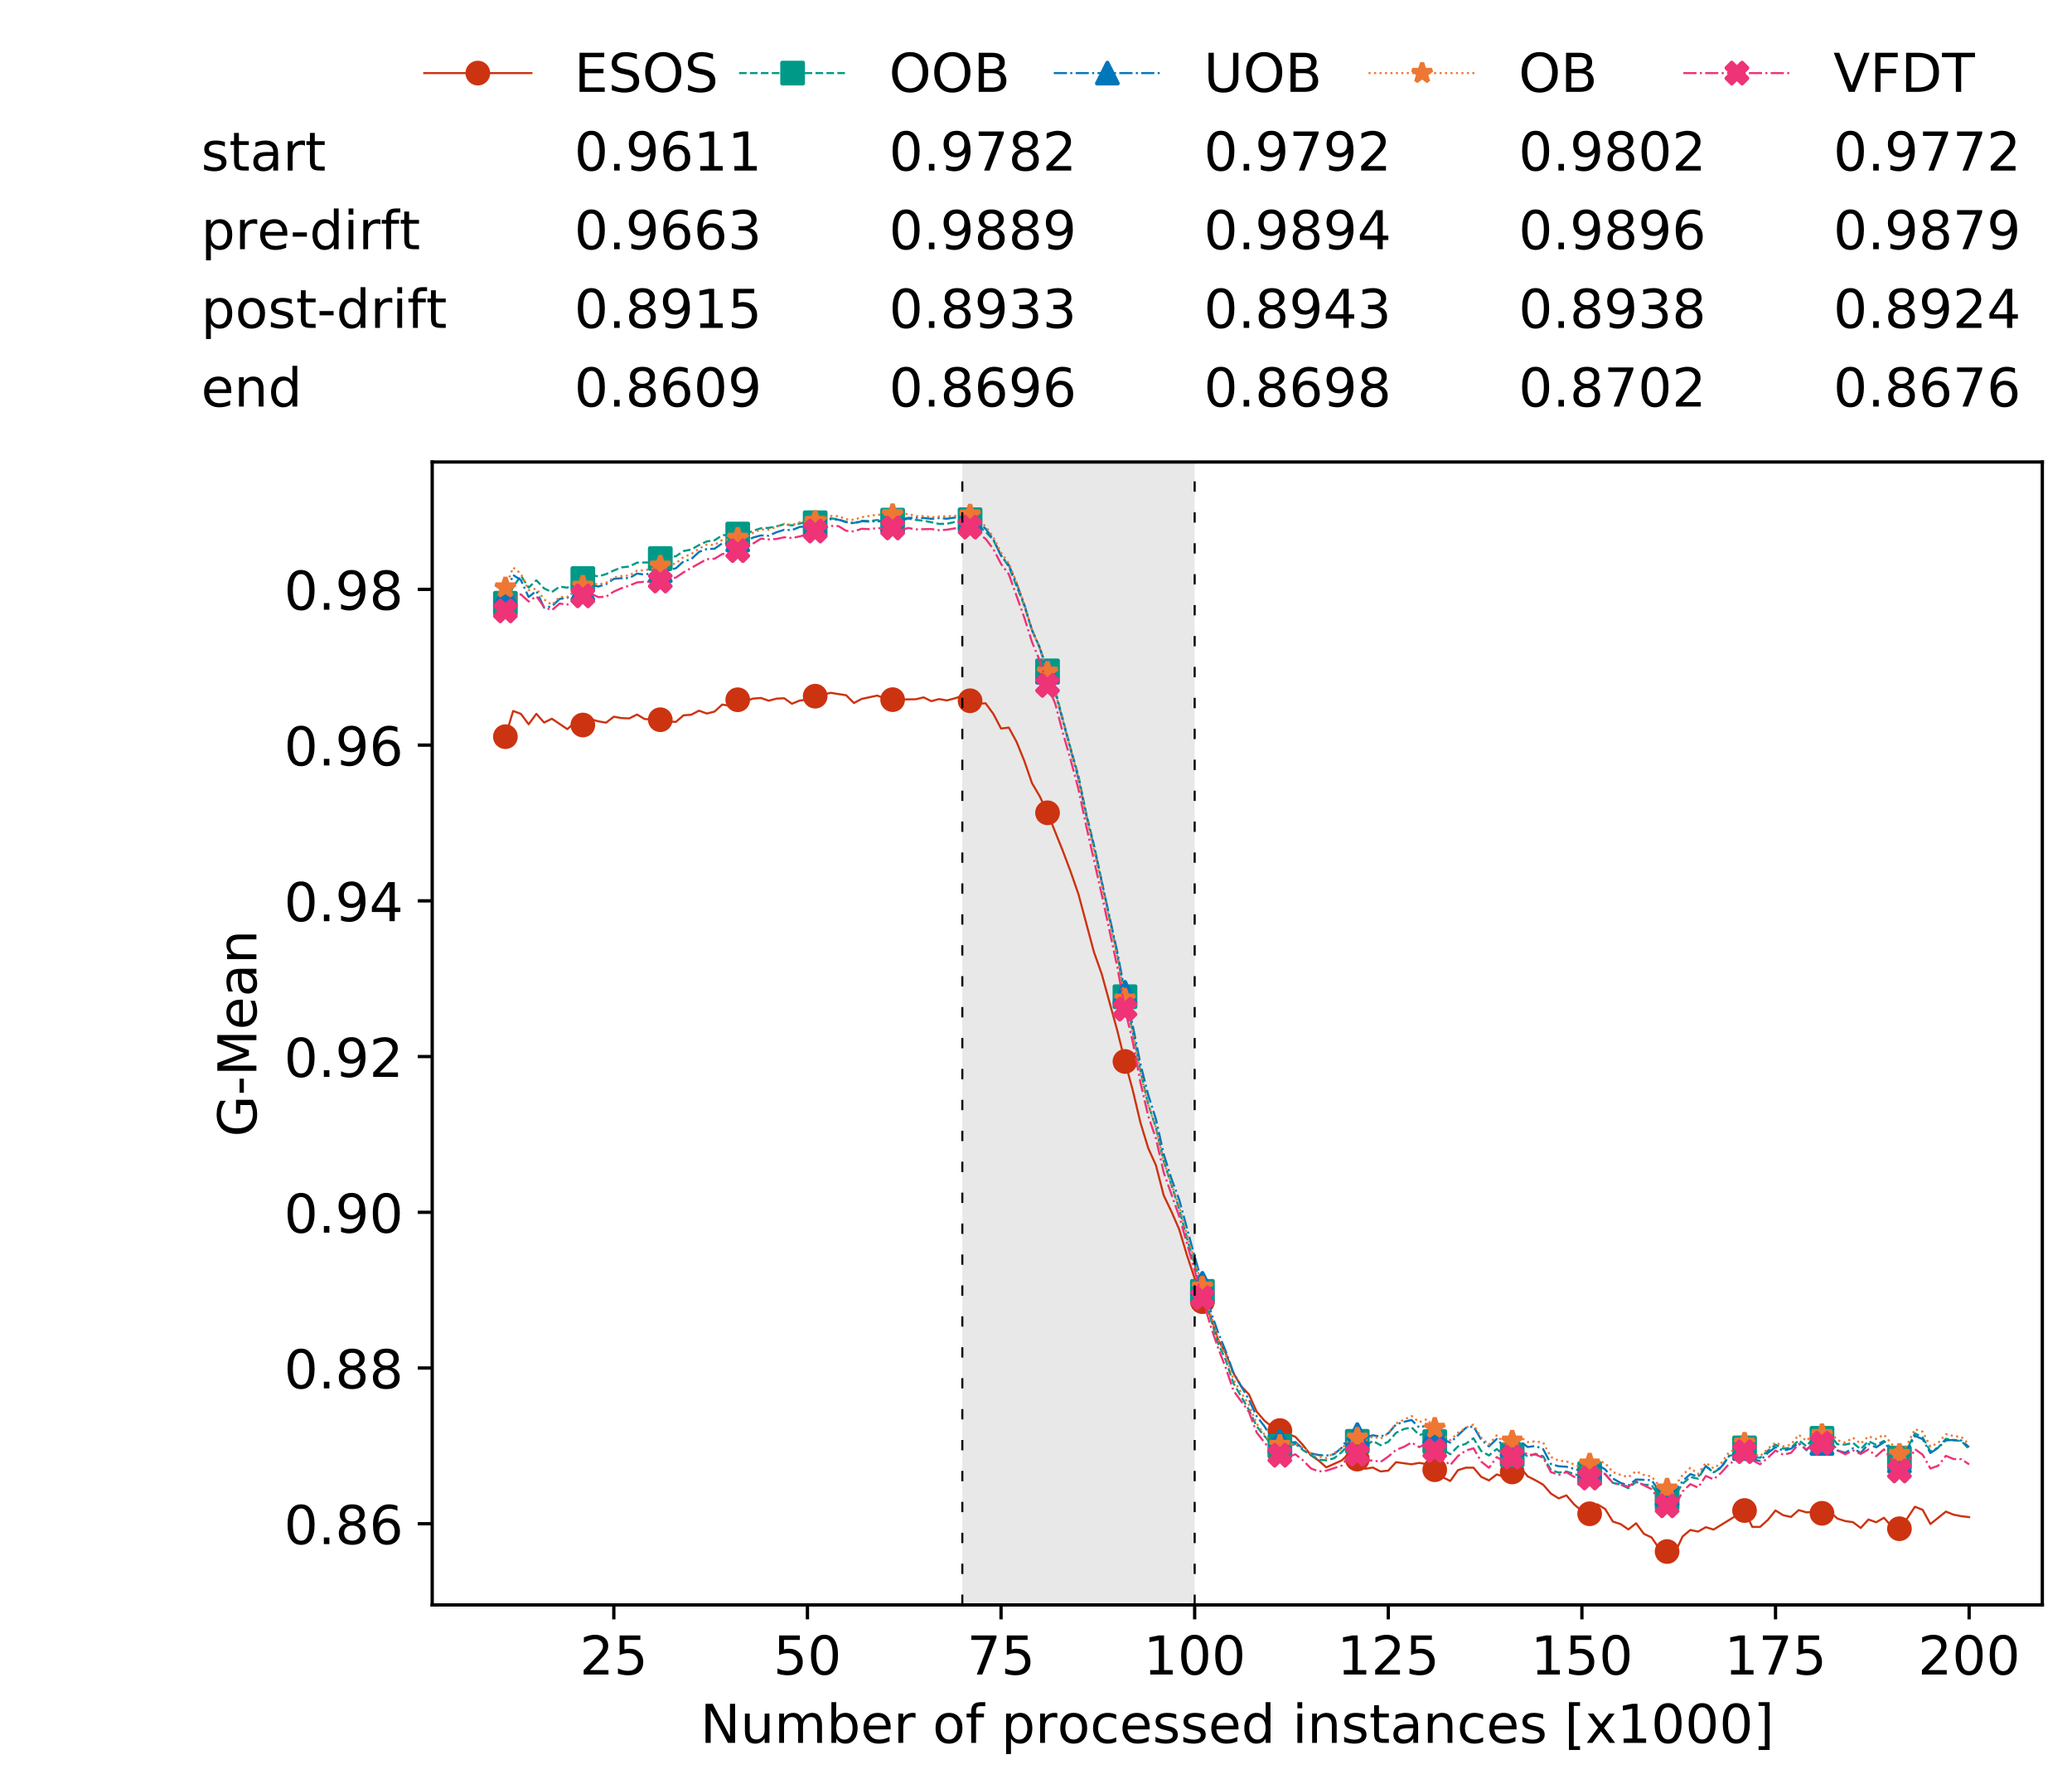 <?xml version="1.0" encoding="utf-8" standalone="no"?>
<!DOCTYPE svg PUBLIC "-//W3C//DTD SVG 1.1//EN"
  "http://www.w3.org/Graphics/SVG/1.1/DTD/svg11.dtd">
<!-- Created with matplotlib (https://matplotlib.org/) -->
<svg height="432.615pt" version="1.1" viewBox="0 0 502.65 432.615" width="502.65pt" xmlns="http://www.w3.org/2000/svg" xmlns:xlink="http://www.w3.org/1999/xlink">
 <defs>
  <style type="text/css">
*{stroke-linecap:butt;stroke-linejoin:round;white-space:pre;}
  </style>
 </defs>
 <g id="figure_1">
  <g id="patch_1">
   <path d="M 0 432.615 
L 502.65 432.615 
L 502.65 0 
L 0 0 
z
" style="fill:#ffffff;"/>
  </g>
  <g id="axes_1">
   <g id="patch_2">
    <path d="M 104.85 389.252 
L 495.45 389.252 
L 495.45 112.052 
L 104.85 112.052 
z
" style="fill:#ffffff;"/>
   </g>
   <g id="patch_3">
    <path clip-path="url(#p3443f58779)" d="M 289.817 389.252 
L 289.817 112.052 
L 233.453 112.052 
L 233.453 389.252 
z
" style="fill:#d3d3d3;opacity:0.5;"/>
   </g>
   <g id="matplotlib.axis_1">
    <g id="xtick_1">
     <g id="line2d_1">
      <defs>
       <path d="M 0 0 
L 0 3.5 
" id="mad59192790" style="stroke:#000000;stroke-width:0.8;"/>
      </defs>
      <g>
       <use style="stroke:#000000;stroke-width:0.8;" x="148.908" xlink:href="#mad59192790" y="389.252"/>
      </g>
     </g>
     <g id="text_1">
      <!-- 25 -->
      <defs>
       <path d="M 19.188 8.297 
L 53.609 8.297 
L 53.609 0 
L 7.328 0 
L 7.328 8.297 
Q 12.938 14.109 22.625 23.891 
Q 32.328 33.688 34.812 36.531 
Q 39.547 41.844 41.422 45.531 
Q 43.312 49.219 43.312 52.781 
Q 43.312 58.594 39.234 62.25 
Q 35.156 65.922 28.609 65.922 
Q 23.969 65.922 18.812 64.312 
Q 13.672 62.703 7.812 59.422 
L 7.812 69.391 
Q 13.766 71.781 18.938 73 
Q 24.125 74.219 28.422 74.219 
Q 39.75 74.219 46.484 68.547 
Q 53.219 62.891 53.219 53.422 
Q 53.219 48.922 51.531 44.891 
Q 49.859 40.875 45.406 35.406 
Q 44.188 33.984 37.641 27.219 
Q 31.109 20.453 19.188 8.297 
z
" id="DejaVuSans-50"/>
       <path d="M 10.797 72.906 
L 49.516 72.906 
L 49.516 64.594 
L 19.828 64.594 
L 19.828 46.734 
Q 21.969 47.469 24.109 47.828 
Q 26.266 48.188 28.422 48.188 
Q 40.625 48.188 47.75 41.5 
Q 54.891 34.812 54.891 23.391 
Q 54.891 11.625 47.562 5.094 
Q 40.234 -1.422 26.906 -1.422 
Q 22.312 -1.422 17.547 -0.641 
Q 12.797 0.141 7.719 1.703 
L 7.719 11.625 
Q 12.109 9.234 16.797 8.062 
Q 21.484 6.891 26.703 6.891 
Q 35.156 6.891 40.078 11.328 
Q 45.016 15.766 45.016 23.391 
Q 45.016 31 40.078 35.438 
Q 35.156 39.891 26.703 39.891 
Q 22.75 39.891 18.812 39.016 
Q 14.891 38.141 10.797 36.281 
z
" id="DejaVuSans-53"/>
      </defs>
      <g transform="translate(140.636 406.13)scale(0.13 -0.13)">
       <use xlink:href="#DejaVuSans-50"/>
       <use x="63.623" xlink:href="#DejaVuSans-53"/>
      </g>
     </g>
    </g>
    <g id="xtick_2">
     <g id="line2d_2">
      <g>
       <use style="stroke:#000000;stroke-width:0.8;" x="195.877" xlink:href="#mad59192790" y="389.252"/>
      </g>
     </g>
     <g id="text_2">
      <!-- 50 -->
      <defs>
       <path d="M 31.781 66.406 
Q 24.172 66.406 20.328 58.906 
Q 16.5 51.422 16.5 36.375 
Q 16.5 21.391 20.328 13.891 
Q 24.172 6.391 31.781 6.391 
Q 39.453 6.391 43.281 13.891 
Q 47.125 21.391 47.125 36.375 
Q 47.125 51.422 43.281 58.906 
Q 39.453 66.406 31.781 66.406 
z
M 31.781 74.219 
Q 44.047 74.219 50.516 64.516 
Q 56.984 54.828 56.984 36.375 
Q 56.984 17.969 50.516 8.266 
Q 44.047 -1.422 31.781 -1.422 
Q 19.531 -1.422 13.062 8.266 
Q 6.594 17.969 6.594 36.375 
Q 6.594 54.828 13.062 64.516 
Q 19.531 74.219 31.781 74.219 
z
" id="DejaVuSans-48"/>
      </defs>
      <g transform="translate(187.606 406.13)scale(0.13 -0.13)">
       <use xlink:href="#DejaVuSans-53"/>
       <use x="63.623" xlink:href="#DejaVuSans-48"/>
      </g>
     </g>
    </g>
    <g id="xtick_3">
     <g id="line2d_3">
      <g>
       <use style="stroke:#000000;stroke-width:0.8;" x="242.847" xlink:href="#mad59192790" y="389.252"/>
      </g>
     </g>
     <g id="text_3">
      <!-- 75 -->
      <defs>
       <path d="M 8.203 72.906 
L 55.078 72.906 
L 55.078 68.703 
L 28.609 0 
L 18.312 0 
L 43.219 64.594 
L 8.203 64.594 
z
" id="DejaVuSans-55"/>
      </defs>
      <g transform="translate(234.576 406.13)scale(0.13 -0.13)">
       <use xlink:href="#DejaVuSans-55"/>
       <use x="63.623" xlink:href="#DejaVuSans-53"/>
      </g>
     </g>
    </g>
    <g id="xtick_4">
     <g id="line2d_4">
      <g>
       <use style="stroke:#000000;stroke-width:0.8;" x="289.817" xlink:href="#mad59192790" y="389.252"/>
      </g>
     </g>
     <g id="text_4">
      <!-- 100 -->
      <defs>
       <path d="M 12.406 8.297 
L 28.516 8.297 
L 28.516 63.922 
L 10.984 60.406 
L 10.984 69.391 
L 28.422 72.906 
L 38.281 72.906 
L 38.281 8.297 
L 54.391 8.297 
L 54.391 0 
L 12.406 0 
z
" id="DejaVuSans-49"/>
      </defs>
      <g transform="translate(277.41 406.13)scale(0.13 -0.13)">
       <use xlink:href="#DejaVuSans-49"/>
       <use x="63.623" xlink:href="#DejaVuSans-48"/>
       <use x="127.246" xlink:href="#DejaVuSans-48"/>
      </g>
     </g>
    </g>
    <g id="xtick_5">
     <g id="line2d_5">
      <g>
       <use style="stroke:#000000;stroke-width:0.8;" x="336.786" xlink:href="#mad59192790" y="389.252"/>
      </g>
     </g>
     <g id="text_5">
      <!-- 125 -->
      <g transform="translate(324.379 406.13)scale(0.13 -0.13)">
       <use xlink:href="#DejaVuSans-49"/>
       <use x="63.623" xlink:href="#DejaVuSans-50"/>
       <use x="127.246" xlink:href="#DejaVuSans-53"/>
      </g>
     </g>
    </g>
    <g id="xtick_6">
     <g id="line2d_6">
      <g>
       <use style="stroke:#000000;stroke-width:0.8;" x="383.756" xlink:href="#mad59192790" y="389.252"/>
      </g>
     </g>
     <g id="text_6">
      <!-- 150 -->
      <g transform="translate(371.349 406.13)scale(0.13 -0.13)">
       <use xlink:href="#DejaVuSans-49"/>
       <use x="63.623" xlink:href="#DejaVuSans-53"/>
       <use x="127.246" xlink:href="#DejaVuSans-48"/>
      </g>
     </g>
    </g>
    <g id="xtick_7">
     <g id="line2d_7">
      <g>
       <use style="stroke:#000000;stroke-width:0.8;" x="430.726" xlink:href="#mad59192790" y="389.252"/>
      </g>
     </g>
     <g id="text_7">
      <!-- 175 -->
      <g transform="translate(418.319 406.13)scale(0.13 -0.13)">
       <use xlink:href="#DejaVuSans-49"/>
       <use x="63.623" xlink:href="#DejaVuSans-55"/>
       <use x="127.246" xlink:href="#DejaVuSans-53"/>
      </g>
     </g>
    </g>
    <g id="xtick_8">
     <g id="line2d_8">
      <g>
       <use style="stroke:#000000;stroke-width:0.8;" x="477.695" xlink:href="#mad59192790" y="389.252"/>
      </g>
     </g>
     <g id="text_8">
      <!-- 200 -->
      <g transform="translate(465.289 406.13)scale(0.13 -0.13)">
       <use xlink:href="#DejaVuSans-50"/>
       <use x="63.623" xlink:href="#DejaVuSans-48"/>
       <use x="127.246" xlink:href="#DejaVuSans-48"/>
      </g>
     </g>
    </g>
    <g id="text_9">
     <!-- Number of processed instances [x1000] -->
     <defs>
      <path d="M 9.812 72.906 
L 23.094 72.906 
L 55.422 11.922 
L 55.422 72.906 
L 64.984 72.906 
L 64.984 0 
L 51.703 0 
L 19.391 60.984 
L 19.391 0 
L 9.812 0 
z
" id="DejaVuSans-78"/>
      <path d="M 8.5 21.578 
L 8.5 54.688 
L 17.484 54.688 
L 17.484 21.922 
Q 17.484 14.156 20.5 10.266 
Q 23.531 6.391 29.594 6.391 
Q 36.859 6.391 41.078 11.031 
Q 45.312 15.672 45.312 23.688 
L 45.312 54.688 
L 54.297 54.688 
L 54.297 0 
L 45.312 0 
L 45.312 8.406 
Q 42.047 3.422 37.719 1 
Q 33.406 -1.422 27.688 -1.422 
Q 18.266 -1.422 13.375 4.438 
Q 8.5 10.297 8.5 21.578 
z
M 31.109 56 
z
" id="DejaVuSans-117"/>
      <path d="M 52 44.188 
Q 55.375 50.25 60.062 53.125 
Q 64.75 56 71.094 56 
Q 79.641 56 84.281 50.016 
Q 88.922 44.047 88.922 33.016 
L 88.922 0 
L 79.891 0 
L 79.891 32.719 
Q 79.891 40.578 77.094 44.375 
Q 74.312 48.188 68.609 48.188 
Q 61.625 48.188 57.562 43.547 
Q 53.516 38.922 53.516 30.906 
L 53.516 0 
L 44.484 0 
L 44.484 32.719 
Q 44.484 40.625 41.703 44.406 
Q 38.922 48.188 33.109 48.188 
Q 26.219 48.188 22.156 43.531 
Q 18.109 38.875 18.109 30.906 
L 18.109 0 
L 9.078 0 
L 9.078 54.688 
L 18.109 54.688 
L 18.109 46.188 
Q 21.188 51.219 25.484 53.609 
Q 29.781 56 35.688 56 
Q 41.656 56 45.828 52.969 
Q 50 49.953 52 44.188 
z
" id="DejaVuSans-109"/>
      <path d="M 48.688 27.297 
Q 48.688 37.203 44.609 42.844 
Q 40.531 48.484 33.406 48.484 
Q 26.266 48.484 22.188 42.844 
Q 18.109 37.203 18.109 27.297 
Q 18.109 17.391 22.188 11.75 
Q 26.266 6.109 33.406 6.109 
Q 40.531 6.109 44.609 11.75 
Q 48.688 17.391 48.688 27.297 
z
M 18.109 46.391 
Q 20.953 51.266 25.266 53.625 
Q 29.594 56 35.594 56 
Q 45.562 56 51.781 48.094 
Q 58.016 40.188 58.016 27.297 
Q 58.016 14.406 51.781 6.484 
Q 45.562 -1.422 35.594 -1.422 
Q 29.594 -1.422 25.266 0.953 
Q 20.953 3.328 18.109 8.203 
L 18.109 0 
L 9.078 0 
L 9.078 75.984 
L 18.109 75.984 
z
" id="DejaVuSans-98"/>
      <path d="M 56.203 29.594 
L 56.203 25.203 
L 14.891 25.203 
Q 15.484 15.922 20.484 11.062 
Q 25.484 6.203 34.422 6.203 
Q 39.594 6.203 44.453 7.469 
Q 49.312 8.734 54.109 11.281 
L 54.109 2.781 
Q 49.266 0.734 44.188 -0.344 
Q 39.109 -1.422 33.891 -1.422 
Q 20.797 -1.422 13.156 6.188 
Q 5.516 13.812 5.516 26.812 
Q 5.516 40.234 12.766 48.109 
Q 20.016 56 32.328 56 
Q 43.359 56 49.781 48.891 
Q 56.203 41.797 56.203 29.594 
z
M 47.219 32.234 
Q 47.125 39.594 43.094 43.984 
Q 39.062 48.391 32.422 48.391 
Q 24.906 48.391 20.391 44.141 
Q 15.875 39.891 15.188 32.172 
z
" id="DejaVuSans-101"/>
      <path d="M 41.109 46.297 
Q 39.594 47.172 37.812 47.578 
Q 36.031 48 33.891 48 
Q 26.266 48 22.188 43.047 
Q 18.109 38.094 18.109 28.812 
L 18.109 0 
L 9.078 0 
L 9.078 54.688 
L 18.109 54.688 
L 18.109 46.188 
Q 20.953 51.172 25.484 53.578 
Q 30.031 56 36.531 56 
Q 37.453 56 38.578 55.875 
Q 39.703 55.766 41.062 55.516 
z
" id="DejaVuSans-114"/>
      <path id="DejaVuSans-32"/>
      <path d="M 30.609 48.391 
Q 23.391 48.391 19.188 42.75 
Q 14.984 37.109 14.984 27.297 
Q 14.984 17.484 19.156 11.844 
Q 23.344 6.203 30.609 6.203 
Q 37.797 6.203 41.984 11.859 
Q 46.188 17.531 46.188 27.297 
Q 46.188 37.016 41.984 42.703 
Q 37.797 48.391 30.609 48.391 
z
M 30.609 56 
Q 42.328 56 49.016 48.375 
Q 55.719 40.766 55.719 27.297 
Q 55.719 13.875 49.016 6.219 
Q 42.328 -1.422 30.609 -1.422 
Q 18.844 -1.422 12.172 6.219 
Q 5.516 13.875 5.516 27.297 
Q 5.516 40.766 12.172 48.375 
Q 18.844 56 30.609 56 
z
" id="DejaVuSans-111"/>
      <path d="M 37.109 75.984 
L 37.109 68.5 
L 28.516 68.5 
Q 23.688 68.5 21.797 66.547 
Q 19.922 64.594 19.922 59.516 
L 19.922 54.688 
L 34.719 54.688 
L 34.719 47.703 
L 19.922 47.703 
L 19.922 0 
L 10.891 0 
L 10.891 47.703 
L 2.297 47.703 
L 2.297 54.688 
L 10.891 54.688 
L 10.891 58.5 
Q 10.891 67.625 15.141 71.797 
Q 19.391 75.984 28.609 75.984 
z
" id="DejaVuSans-102"/>
      <path d="M 18.109 8.203 
L 18.109 -20.797 
L 9.078 -20.797 
L 9.078 54.688 
L 18.109 54.688 
L 18.109 46.391 
Q 20.953 51.266 25.266 53.625 
Q 29.594 56 35.594 56 
Q 45.562 56 51.781 48.094 
Q 58.016 40.188 58.016 27.297 
Q 58.016 14.406 51.781 6.484 
Q 45.562 -1.422 35.594 -1.422 
Q 29.594 -1.422 25.266 0.953 
Q 20.953 3.328 18.109 8.203 
z
M 48.688 27.297 
Q 48.688 37.203 44.609 42.844 
Q 40.531 48.484 33.406 48.484 
Q 26.266 48.484 22.188 42.844 
Q 18.109 37.203 18.109 27.297 
Q 18.109 17.391 22.188 11.75 
Q 26.266 6.109 33.406 6.109 
Q 40.531 6.109 44.609 11.75 
Q 48.688 17.391 48.688 27.297 
z
" id="DejaVuSans-112"/>
      <path d="M 48.781 52.594 
L 48.781 44.188 
Q 44.969 46.297 41.141 47.344 
Q 37.312 48.391 33.406 48.391 
Q 24.656 48.391 19.812 42.844 
Q 14.984 37.312 14.984 27.297 
Q 14.984 17.281 19.812 11.734 
Q 24.656 6.203 33.406 6.203 
Q 37.312 6.203 41.141 7.25 
Q 44.969 8.297 48.781 10.406 
L 48.781 2.094 
Q 45.016 0.344 40.984 -0.531 
Q 36.969 -1.422 32.422 -1.422 
Q 20.062 -1.422 12.781 6.344 
Q 5.516 14.109 5.516 27.297 
Q 5.516 40.672 12.859 48.328 
Q 20.219 56 33.016 56 
Q 37.156 56 41.109 55.141 
Q 45.062 54.297 48.781 52.594 
z
" id="DejaVuSans-99"/>
      <path d="M 44.281 53.078 
L 44.281 44.578 
Q 40.484 46.531 36.375 47.5 
Q 32.281 48.484 27.875 48.484 
Q 21.188 48.484 17.844 46.438 
Q 14.5 44.391 14.5 40.281 
Q 14.5 37.156 16.891 35.375 
Q 19.281 33.594 26.516 31.984 
L 29.594 31.297 
Q 39.156 29.25 43.188 25.516 
Q 47.219 21.781 47.219 15.094 
Q 47.219 7.469 41.188 3.016 
Q 35.156 -1.422 24.609 -1.422 
Q 20.219 -1.422 15.453 -0.562 
Q 10.688 0.297 5.422 2 
L 5.422 11.281 
Q 10.406 8.688 15.234 7.391 
Q 20.062 6.109 24.812 6.109 
Q 31.156 6.109 34.562 8.281 
Q 37.984 10.453 37.984 14.406 
Q 37.984 18.062 35.516 20.016 
Q 33.062 21.969 24.703 23.781 
L 21.578 24.516 
Q 13.234 26.266 9.516 29.906 
Q 5.812 33.547 5.812 39.891 
Q 5.812 47.609 11.281 51.797 
Q 16.75 56 26.812 56 
Q 31.781 56 36.172 55.266 
Q 40.578 54.547 44.281 53.078 
z
" id="DejaVuSans-115"/>
      <path d="M 45.406 46.391 
L 45.406 75.984 
L 54.391 75.984 
L 54.391 0 
L 45.406 0 
L 45.406 8.203 
Q 42.578 3.328 38.25 0.953 
Q 33.938 -1.422 27.875 -1.422 
Q 17.969 -1.422 11.734 6.484 
Q 5.516 14.406 5.516 27.297 
Q 5.516 40.188 11.734 48.094 
Q 17.969 56 27.875 56 
Q 33.938 56 38.25 53.625 
Q 42.578 51.266 45.406 46.391 
z
M 14.797 27.297 
Q 14.797 17.391 18.875 11.75 
Q 22.953 6.109 30.078 6.109 
Q 37.203 6.109 41.297 11.75 
Q 45.406 17.391 45.406 27.297 
Q 45.406 37.203 41.297 42.844 
Q 37.203 48.484 30.078 48.484 
Q 22.953 48.484 18.875 42.844 
Q 14.797 37.203 14.797 27.297 
z
" id="DejaVuSans-100"/>
      <path d="M 9.422 54.688 
L 18.406 54.688 
L 18.406 0 
L 9.422 0 
z
M 9.422 75.984 
L 18.406 75.984 
L 18.406 64.594 
L 9.422 64.594 
z
" id="DejaVuSans-105"/>
      <path d="M 54.891 33.016 
L 54.891 0 
L 45.906 0 
L 45.906 32.719 
Q 45.906 40.484 42.875 44.328 
Q 39.844 48.188 33.797 48.188 
Q 26.516 48.188 22.312 43.547 
Q 18.109 38.922 18.109 30.906 
L 18.109 0 
L 9.078 0 
L 9.078 54.688 
L 18.109 54.688 
L 18.109 46.188 
Q 21.344 51.125 25.703 53.562 
Q 30.078 56 35.797 56 
Q 45.219 56 50.047 50.172 
Q 54.891 44.344 54.891 33.016 
z
" id="DejaVuSans-110"/>
      <path d="M 18.312 70.219 
L 18.312 54.688 
L 36.812 54.688 
L 36.812 47.703 
L 18.312 47.703 
L 18.312 18.016 
Q 18.312 11.328 20.141 9.422 
Q 21.969 7.516 27.594 7.516 
L 36.812 7.516 
L 36.812 0 
L 27.594 0 
Q 17.188 0 13.234 3.875 
Q 9.281 7.766 9.281 18.016 
L 9.281 47.703 
L 2.688 47.703 
L 2.688 54.688 
L 9.281 54.688 
L 9.281 70.219 
z
" id="DejaVuSans-116"/>
      <path d="M 34.281 27.484 
Q 23.391 27.484 19.188 25 
Q 14.984 22.516 14.984 16.5 
Q 14.984 11.719 18.141 8.906 
Q 21.297 6.109 26.703 6.109 
Q 34.188 6.109 38.703 11.406 
Q 43.219 16.703 43.219 25.484 
L 43.219 27.484 
z
M 52.203 31.203 
L 52.203 0 
L 43.219 0 
L 43.219 8.297 
Q 40.141 3.328 35.547 0.953 
Q 30.953 -1.422 24.312 -1.422 
Q 15.922 -1.422 10.953 3.297 
Q 6 8.016 6 15.922 
Q 6 25.141 12.172 29.828 
Q 18.359 34.516 30.609 34.516 
L 43.219 34.516 
L 43.219 35.406 
Q 43.219 41.609 39.141 45 
Q 35.062 48.391 27.688 48.391 
Q 23 48.391 18.547 47.266 
Q 14.109 46.141 10.016 43.891 
L 10.016 52.203 
Q 14.938 54.109 19.578 55.047 
Q 24.219 56 28.609 56 
Q 40.484 56 46.344 49.844 
Q 52.203 43.703 52.203 31.203 
z
" id="DejaVuSans-97"/>
      <path d="M 8.594 75.984 
L 29.297 75.984 
L 29.297 69 
L 17.578 69 
L 17.578 -6.203 
L 29.297 -6.203 
L 29.297 -13.188 
L 8.594 -13.188 
z
" id="DejaVuSans-91"/>
      <path d="M 54.891 54.688 
L 35.109 28.078 
L 55.906 0 
L 45.312 0 
L 29.391 21.484 
L 13.484 0 
L 2.875 0 
L 24.125 28.609 
L 4.688 54.688 
L 15.281 54.688 
L 29.781 35.203 
L 44.281 54.688 
z
" id="DejaVuSans-120"/>
      <path d="M 30.422 75.984 
L 30.422 -13.188 
L 9.719 -13.188 
L 9.719 -6.203 
L 21.391 -6.203 
L 21.391 69 
L 9.719 69 
L 9.719 75.984 
z
" id="DejaVuSans-93"/>
     </defs>
     <g transform="translate(169.881 422.711)scale(0.13 -0.13)">
      <use xlink:href="#DejaVuSans-78"/>
      <use x="74.805" xlink:href="#DejaVuSans-117"/>
      <use x="138.184" xlink:href="#DejaVuSans-109"/>
      <use x="235.596" xlink:href="#DejaVuSans-98"/>
      <use x="299.072" xlink:href="#DejaVuSans-101"/>
      <use x="360.596" xlink:href="#DejaVuSans-114"/>
      <use x="401.709" xlink:href="#DejaVuSans-32"/>
      <use x="433.496" xlink:href="#DejaVuSans-111"/>
      <use x="494.678" xlink:href="#DejaVuSans-102"/>
      <use x="529.883" xlink:href="#DejaVuSans-32"/>
      <use x="561.67" xlink:href="#DejaVuSans-112"/>
      <use x="625.146" xlink:href="#DejaVuSans-114"/>
      <use x="666.229" xlink:href="#DejaVuSans-111"/>
      <use x="727.41" xlink:href="#DejaVuSans-99"/>
      <use x="782.391" xlink:href="#DejaVuSans-101"/>
      <use x="843.914" xlink:href="#DejaVuSans-115"/>
      <use x="896.014" xlink:href="#DejaVuSans-115"/>
      <use x="948.113" xlink:href="#DejaVuSans-101"/>
      <use x="1009.637" xlink:href="#DejaVuSans-100"/>
      <use x="1073.113" xlink:href="#DejaVuSans-32"/>
      <use x="1104.9" xlink:href="#DejaVuSans-105"/>
      <use x="1132.684" xlink:href="#DejaVuSans-110"/>
      <use x="1196.062" xlink:href="#DejaVuSans-115"/>
      <use x="1248.162" xlink:href="#DejaVuSans-116"/>
      <use x="1287.371" xlink:href="#DejaVuSans-97"/>
      <use x="1348.65" xlink:href="#DejaVuSans-110"/>
      <use x="1412.029" xlink:href="#DejaVuSans-99"/>
      <use x="1467.01" xlink:href="#DejaVuSans-101"/>
      <use x="1528.533" xlink:href="#DejaVuSans-115"/>
      <use x="1580.633" xlink:href="#DejaVuSans-32"/>
      <use x="1612.42" xlink:href="#DejaVuSans-91"/>
      <use x="1651.434" xlink:href="#DejaVuSans-120"/>
      <use x="1710.613" xlink:href="#DejaVuSans-49"/>
      <use x="1774.236" xlink:href="#DejaVuSans-48"/>
      <use x="1837.859" xlink:href="#DejaVuSans-48"/>
      <use x="1901.482" xlink:href="#DejaVuSans-48"/>
      <use x="1965.105" xlink:href="#DejaVuSans-93"/>
     </g>
    </g>
   </g>
   <g id="matplotlib.axis_2">
    <g id="ytick_1">
     <g id="line2d_9">
      <defs>
       <path d="M 0 0 
L -3.5 0 
" id="m564809afc7" style="stroke:#000000;stroke-width:0.8;"/>
      </defs>
      <g>
       <use style="stroke:#000000;stroke-width:0.8;" x="104.85" xlink:href="#m564809afc7" y="369.559"/>
      </g>
     </g>
     <g id="text_10">
      <!-- 0.86 -->
      <defs>
       <path d="M 10.688 12.406 
L 21 12.406 
L 21 0 
L 10.688 0 
z
" id="DejaVuSans-46"/>
       <path d="M 31.781 34.625 
Q 24.75 34.625 20.719 30.859 
Q 16.703 27.094 16.703 20.516 
Q 16.703 13.922 20.719 10.156 
Q 24.75 6.391 31.781 6.391 
Q 38.812 6.391 42.859 10.172 
Q 46.922 13.969 46.922 20.516 
Q 46.922 27.094 42.891 30.859 
Q 38.875 34.625 31.781 34.625 
z
M 21.922 38.812 
Q 15.578 40.375 12.031 44.719 
Q 8.5 49.078 8.5 55.328 
Q 8.5 64.062 14.719 69.141 
Q 20.953 74.219 31.781 74.219 
Q 42.672 74.219 48.875 69.141 
Q 55.078 64.062 55.078 55.328 
Q 55.078 49.078 51.531 44.719 
Q 48 40.375 41.703 38.812 
Q 48.828 37.156 52.797 32.312 
Q 56.781 27.484 56.781 20.516 
Q 56.781 9.906 50.312 4.234 
Q 43.844 -1.422 31.781 -1.422 
Q 19.734 -1.422 13.25 4.234 
Q 6.781 9.906 6.781 20.516 
Q 6.781 27.484 10.781 32.312 
Q 14.797 37.156 21.922 38.812 
z
M 18.312 54.391 
Q 18.312 48.734 21.844 45.562 
Q 25.391 42.391 31.781 42.391 
Q 38.141 42.391 41.719 45.562 
Q 45.312 48.734 45.312 54.391 
Q 45.312 60.062 41.719 63.234 
Q 38.141 66.406 31.781 66.406 
Q 25.391 66.406 21.844 63.234 
Q 18.312 60.062 18.312 54.391 
z
" id="DejaVuSans-56"/>
       <path d="M 33.016 40.375 
Q 26.375 40.375 22.484 35.828 
Q 18.609 31.297 18.609 23.391 
Q 18.609 15.531 22.484 10.953 
Q 26.375 6.391 33.016 6.391 
Q 39.656 6.391 43.531 10.953 
Q 47.406 15.531 47.406 23.391 
Q 47.406 31.297 43.531 35.828 
Q 39.656 40.375 33.016 40.375 
z
M 52.594 71.297 
L 52.594 62.312 
Q 48.875 64.062 45.094 64.984 
Q 41.312 65.922 37.594 65.922 
Q 27.828 65.922 22.672 59.328 
Q 17.531 52.734 16.797 39.406 
Q 19.672 43.656 24.016 45.922 
Q 28.375 48.188 33.594 48.188 
Q 44.578 48.188 50.953 41.516 
Q 57.328 34.859 57.328 23.391 
Q 57.328 12.156 50.688 5.359 
Q 44.047 -1.422 33.016 -1.422 
Q 20.359 -1.422 13.672 8.266 
Q 6.984 17.969 6.984 36.375 
Q 6.984 53.656 15.188 63.938 
Q 23.391 74.219 37.203 74.219 
Q 40.922 74.219 44.703 73.484 
Q 48.484 72.75 52.594 71.297 
z
" id="DejaVuSans-54"/>
      </defs>
      <g transform="translate(68.905 374.498)scale(0.13 -0.13)">
       <use xlink:href="#DejaVuSans-48"/>
       <use x="63.623" xlink:href="#DejaVuSans-46"/>
       <use x="95.41" xlink:href="#DejaVuSans-56"/>
       <use x="159.033" xlink:href="#DejaVuSans-54"/>
      </g>
     </g>
    </g>
    <g id="ytick_2">
     <g id="line2d_10">
      <g>
       <use style="stroke:#000000;stroke-width:0.8;" x="104.85" xlink:href="#m564809afc7" y="331.79"/>
      </g>
     </g>
     <g id="text_11">
      <!-- 0.88 -->
      <g transform="translate(68.905 336.729)scale(0.13 -0.13)">
       <use xlink:href="#DejaVuSans-48"/>
       <use x="63.623" xlink:href="#DejaVuSans-46"/>
       <use x="95.41" xlink:href="#DejaVuSans-56"/>
       <use x="159.033" xlink:href="#DejaVuSans-56"/>
      </g>
     </g>
    </g>
    <g id="ytick_3">
     <g id="line2d_11">
      <g>
       <use style="stroke:#000000;stroke-width:0.8;" x="104.85" xlink:href="#m564809afc7" y="294.021"/>
      </g>
     </g>
     <g id="text_12">
      <!-- 0.90 -->
      <defs>
       <path d="M 10.984 1.516 
L 10.984 10.5 
Q 14.703 8.734 18.5 7.812 
Q 22.312 6.891 25.984 6.891 
Q 35.75 6.891 40.891 13.453 
Q 46.047 20.016 46.781 33.406 
Q 43.953 29.203 39.594 26.953 
Q 35.25 24.703 29.984 24.703 
Q 19.047 24.703 12.672 31.312 
Q 6.297 37.938 6.297 49.422 
Q 6.297 60.641 12.938 67.422 
Q 19.578 74.219 30.609 74.219 
Q 43.266 74.219 49.922 64.516 
Q 56.594 54.828 56.594 36.375 
Q 56.594 19.141 48.406 8.859 
Q 40.234 -1.422 26.422 -1.422 
Q 22.703 -1.422 18.891 -0.688 
Q 15.094 0.047 10.984 1.516 
z
M 30.609 32.422 
Q 37.25 32.422 41.125 36.953 
Q 45.016 41.5 45.016 49.422 
Q 45.016 57.281 41.125 61.844 
Q 37.25 66.406 30.609 66.406 
Q 23.969 66.406 20.094 61.844 
Q 16.219 57.281 16.219 49.422 
Q 16.219 41.5 20.094 36.953 
Q 23.969 32.422 30.609 32.422 
z
" id="DejaVuSans-57"/>
      </defs>
      <g transform="translate(68.905 298.96)scale(0.13 -0.13)">
       <use xlink:href="#DejaVuSans-48"/>
       <use x="63.623" xlink:href="#DejaVuSans-46"/>
       <use x="95.41" xlink:href="#DejaVuSans-57"/>
       <use x="159.033" xlink:href="#DejaVuSans-48"/>
      </g>
     </g>
    </g>
    <g id="ytick_4">
     <g id="line2d_12">
      <g>
       <use style="stroke:#000000;stroke-width:0.8;" x="104.85" xlink:href="#m564809afc7" y="256.251"/>
      </g>
     </g>
     <g id="text_13">
      <!-- 0.92 -->
      <g transform="translate(68.905 261.19)scale(0.13 -0.13)">
       <use xlink:href="#DejaVuSans-48"/>
       <use x="63.623" xlink:href="#DejaVuSans-46"/>
       <use x="95.41" xlink:href="#DejaVuSans-57"/>
       <use x="159.033" xlink:href="#DejaVuSans-50"/>
      </g>
     </g>
    </g>
    <g id="ytick_5">
     <g id="line2d_13">
      <g>
       <use style="stroke:#000000;stroke-width:0.8;" x="104.85" xlink:href="#m564809afc7" y="218.482"/>
      </g>
     </g>
     <g id="text_14">
      <!-- 0.94 -->
      <defs>
       <path d="M 37.797 64.312 
L 12.891 25.391 
L 37.797 25.391 
z
M 35.203 72.906 
L 47.609 72.906 
L 47.609 25.391 
L 58.016 25.391 
L 58.016 17.188 
L 47.609 17.188 
L 47.609 0 
L 37.797 0 
L 37.797 17.188 
L 4.891 17.188 
L 4.891 26.703 
z
" id="DejaVuSans-52"/>
      </defs>
      <g transform="translate(68.905 223.421)scale(0.13 -0.13)">
       <use xlink:href="#DejaVuSans-48"/>
       <use x="63.623" xlink:href="#DejaVuSans-46"/>
       <use x="95.41" xlink:href="#DejaVuSans-57"/>
       <use x="159.033" xlink:href="#DejaVuSans-52"/>
      </g>
     </g>
    </g>
    <g id="ytick_6">
     <g id="line2d_14">
      <g>
       <use style="stroke:#000000;stroke-width:0.8;" x="104.85" xlink:href="#m564809afc7" y="180.713"/>
      </g>
     </g>
     <g id="text_15">
      <!-- 0.96 -->
      <g transform="translate(68.905 185.652)scale(0.13 -0.13)">
       <use xlink:href="#DejaVuSans-48"/>
       <use x="63.623" xlink:href="#DejaVuSans-46"/>
       <use x="95.41" xlink:href="#DejaVuSans-57"/>
       <use x="159.033" xlink:href="#DejaVuSans-54"/>
      </g>
     </g>
    </g>
    <g id="ytick_7">
     <g id="line2d_15">
      <g>
       <use style="stroke:#000000;stroke-width:0.8;" x="104.85" xlink:href="#m564809afc7" y="142.944"/>
      </g>
     </g>
     <g id="text_16">
      <!-- 0.98 -->
      <g transform="translate(68.905 147.883)scale(0.13 -0.13)">
       <use xlink:href="#DejaVuSans-48"/>
       <use x="63.623" xlink:href="#DejaVuSans-46"/>
       <use x="95.41" xlink:href="#DejaVuSans-57"/>
       <use x="159.033" xlink:href="#DejaVuSans-56"/>
      </g>
     </g>
    </g>
    <g id="text_17">
     <!-- G-Mean -->
     <defs>
      <path d="M 59.516 10.406 
L 59.516 29.984 
L 43.406 29.984 
L 43.406 38.094 
L 69.281 38.094 
L 69.281 6.781 
Q 63.578 2.734 56.688 0.656 
Q 49.812 -1.422 42 -1.422 
Q 24.906 -1.422 15.25 8.562 
Q 5.609 18.562 5.609 36.375 
Q 5.609 54.25 15.25 64.234 
Q 24.906 74.219 42 74.219 
Q 49.125 74.219 55.547 72.453 
Q 61.969 70.703 67.391 67.281 
L 67.391 56.781 
Q 61.922 61.422 55.766 63.766 
Q 49.609 66.109 42.828 66.109 
Q 29.438 66.109 22.719 58.641 
Q 16.016 51.172 16.016 36.375 
Q 16.016 21.625 22.719 14.156 
Q 29.438 6.688 42.828 6.688 
Q 48.047 6.688 52.141 7.594 
Q 56.25 8.5 59.516 10.406 
z
" id="DejaVuSans-71"/>
      <path d="M 4.891 31.391 
L 31.203 31.391 
L 31.203 23.391 
L 4.891 23.391 
z
" id="DejaVuSans-45"/>
      <path d="M 9.812 72.906 
L 24.516 72.906 
L 43.109 23.297 
L 61.812 72.906 
L 76.516 72.906 
L 76.516 0 
L 66.891 0 
L 66.891 64.016 
L 48.094 14.016 
L 38.188 14.016 
L 19.391 64.016 
L 19.391 0 
L 9.812 0 
z
" id="DejaVuSans-77"/>
     </defs>
     <g transform="translate(62.201 275.744)rotate(-90)scale(0.13 -0.13)">
      <use xlink:href="#DejaVuSans-71"/>
      <use x="77.49" xlink:href="#DejaVuSans-45"/>
      <use x="113.574" xlink:href="#DejaVuSans-77"/>
      <use x="199.854" xlink:href="#DejaVuSans-101"/>
      <use x="261.377" xlink:href="#DejaVuSans-97"/>
      <use x="322.656" xlink:href="#DejaVuSans-110"/>
     </g>
    </g>
   </g>
   <g id="line2d_16"/>
   <g id="line2d_17"/>
   <g id="line2d_18"/>
   <g id="line2d_19"/>
   <g id="line2d_20"/>
   <g id="line2d_21">
    <path clip-path="url(#p3443f58779)" d="M 122.605 178.669 
L 124.483 172.434 
L 126.362 173.134 
L 128.241 175.661 
L 130.12 173.117 
L 131.998 175.248 
L 133.877 174.31 
L 137.635 176.84 
L 139.514 175.17 
L 141.392 175.841 
L 143.271 174.413 
L 145.15 174.944 
L 147.029 175.274 
L 148.908 173.822 
L 150.786 174.162 
L 152.665 174.237 
L 154.544 173.296 
L 156.423 174.404 
L 160.18 174.555 
L 162.059 174.952 
L 163.938 175.099 
L 165.817 173.493 
L 167.695 173.342 
L 169.574 172.363 
L 171.453 173.055 
L 173.332 172.586 
L 175.211 170.876 
L 177.089 171.207 
L 178.968 169.714 
L 180.847 169.998 
L 182.726 169.426 
L 184.605 169.285 
L 186.483 169.946 
L 188.362 169.443 
L 190.241 169.351 
L 192.12 170.684 
L 193.998 169.906 
L 195.877 169.677 
L 197.756 168.849 
L 201.514 168.037 
L 205.271 168.621 
L 207.15 170.501 
L 209.029 169.511 
L 212.786 168.705 
L 214.665 169.337 
L 216.544 169.691 
L 222.18 169.591 
L 224.059 169.137 
L 225.938 170.056 
L 227.817 169.541 
L 229.695 169.876 
L 231.574 169.391 
L 233.453 168.761 
L 235.332 169.96 
L 237.211 170.667 
L 239.089 170.576 
L 240.968 173.121 
L 242.847 176.697 
L 244.726 176.467 
L 246.605 179.914 
L 248.483 184.529 
L 250.362 189.953 
L 252.241 193.149 
L 254.12 197.13 
L 257.877 206.486 
L 259.756 211.497 
L 261.635 216.901 
L 265.392 230.937 
L 267.271 236.23 
L 271.029 249.882 
L 272.908 257.441 
L 274.786 264.373 
L 276.665 272.289 
L 278.544 278.445 
L 280.423 282.627 
L 282.302 289.913 
L 284.18 293.843 
L 286.059 298.151 
L 287.938 304.411 
L 291.695 315.702 
L 293.574 318.984 
L 295.453 324.796 
L 297.332 328.134 
L 299.211 333.016 
L 301.089 336.194 
L 302.968 338.163 
L 304.847 342.356 
L 306.726 344.547 
L 308.605 346.078 
L 310.483 346.963 
L 314.241 348.483 
L 316.12 350.51 
L 317.998 352.94 
L 319.877 354.226 
L 321.756 355.887 
L 325.514 354.197 
L 327.392 352.376 
L 329.271 353.88 
L 331.15 356.225 
L 333.029 355.93 
L 334.908 356.878 
L 336.786 356.677 
L 338.665 354.63 
L 342.423 355.138 
L 344.302 354.803 
L 346.18 355.11 
L 348.059 356.461 
L 349.938 358.237 
L 351.817 359.197 
L 353.695 356.564 
L 355.574 355.97 
L 357.453 355.958 
L 359.332 358.19 
L 361.211 359.05 
L 363.089 357.601 
L 364.968 358.193 
L 368.726 355.804 
L 370.605 358.065 
L 372.483 359.01 
L 374.362 360.094 
L 376.241 362.244 
L 378.12 363.412 
L 379.998 362.679 
L 381.877 364.872 
L 383.756 366.487 
L 385.635 367.141 
L 387.514 364.848 
L 389.392 365.969 
L 391.271 369.04 
L 393.15 369.64 
L 395.029 370.938 
L 396.908 369.443 
L 398.786 372.005 
L 400.665 372.89 
L 402.544 375.627 
L 404.423 376.301 
L 406.302 376.652 
L 408.18 372.654 
L 410.059 371.066 
L 411.938 371.465 
L 413.817 370.393 
L 415.695 370.968 
L 423.211 366.353 
L 425.089 370.325 
L 426.968 370.33 
L 428.847 368.652 
L 430.726 366.343 
L 432.605 367.502 
L 434.483 367.908 
L 436.362 366.255 
L 438.241 366.796 
L 440.12 366.689 
L 441.998 367.025 
L 443.877 366.664 
L 445.756 368.314 
L 447.635 368.911 
L 449.514 369.174 
L 451.392 370.589 
L 453.271 368.528 
L 455.15 369.201 
L 457.029 368.11 
L 458.908 370.21 
L 460.786 370.768 
L 462.665 368.276 
L 464.544 365.427 
L 466.423 366.19 
L 468.302 369.626 
L 472.059 366.616 
L 473.938 367.366 
L 475.817 367.732 
L 477.695 367.951 
L 477.695 367.951 
" style="fill:none;stroke:#cc3311;stroke-linecap:square;stroke-width:0.5;"/>
    <defs>
     <path d="M 0 2.5 
C 0.663 2.5 1.299 2.237 1.768 1.768 
C 2.237 1.299 2.5 0.663 2.5 0 
C 2.5 -0.663 2.237 -1.299 1.768 -1.768 
C 1.299 -2.237 0.663 -2.5 0 -2.5 
C -0.663 -2.5 -1.299 -2.237 -1.768 -1.768 
C -2.237 -1.299 -2.5 -0.663 -2.5 0 
C -2.5 0.663 -2.237 1.299 -1.768 1.768 
C -1.299 2.237 -0.663 2.5 0 2.5 
z
" id="m9ad080a221" style="stroke:#cc3311;"/>
    </defs>
    <g clip-path="url(#p3443f58779)">
     <use style="fill:#cc3311;stroke:#cc3311;" x="122.605" xlink:href="#m9ad080a221" y="178.669"/>
     <use style="fill:#cc3311;stroke:#cc3311;" x="141.392" xlink:href="#m9ad080a221" y="175.841"/>
     <use style="fill:#cc3311;stroke:#cc3311;" x="160.18" xlink:href="#m9ad080a221" y="174.555"/>
     <use style="fill:#cc3311;stroke:#cc3311;" x="178.968" xlink:href="#m9ad080a221" y="169.714"/>
     <use style="fill:#cc3311;stroke:#cc3311;" x="197.756" xlink:href="#m9ad080a221" y="168.849"/>
     <use style="fill:#cc3311;stroke:#cc3311;" x="216.544" xlink:href="#m9ad080a221" y="169.691"/>
     <use style="fill:#cc3311;stroke:#cc3311;" x="235.332" xlink:href="#m9ad080a221" y="169.96"/>
     <use style="fill:#cc3311;stroke:#cc3311;" x="254.12" xlink:href="#m9ad080a221" y="197.13"/>
     <use style="fill:#cc3311;stroke:#cc3311;" x="272.908" xlink:href="#m9ad080a221" y="257.441"/>
     <use style="fill:#cc3311;stroke:#cc3311;" x="291.695" xlink:href="#m9ad080a221" y="315.702"/>
     <use style="fill:#cc3311;stroke:#cc3311;" x="310.483" xlink:href="#m9ad080a221" y="346.963"/>
     <use style="fill:#cc3311;stroke:#cc3311;" x="329.271" xlink:href="#m9ad080a221" y="353.88"/>
     <use style="fill:#cc3311;stroke:#cc3311;" x="348.059" xlink:href="#m9ad080a221" y="356.461"/>
     <use style="fill:#cc3311;stroke:#cc3311;" x="366.847" xlink:href="#m9ad080a221" y="357.002"/>
     <use style="fill:#cc3311;stroke:#cc3311;" x="385.635" xlink:href="#m9ad080a221" y="367.141"/>
     <use style="fill:#cc3311;stroke:#cc3311;" x="404.423" xlink:href="#m9ad080a221" y="376.301"/>
     <use style="fill:#cc3311;stroke:#cc3311;" x="423.211" xlink:href="#m9ad080a221" y="366.353"/>
     <use style="fill:#cc3311;stroke:#cc3311;" x="441.998" xlink:href="#m9ad080a221" y="367.025"/>
     <use style="fill:#cc3311;stroke:#cc3311;" x="460.786" xlink:href="#m9ad080a221" y="370.768"/>
    </g>
   </g>
   <g id="line2d_22"/>
   <g id="line2d_23"/>
   <g id="line2d_24"/>
   <g id="line2d_25"/>
   <g id="line2d_26">
    <path clip-path="url(#p3443f58779)" d="M 122.605 146.309 
L 124.483 142.345 
L 126.362 139.634 
L 128.241 142.507 
L 130.12 140.746 
L 131.998 142.711 
L 133.877 143.603 
L 135.756 142.267 
L 137.635 142.54 
L 139.514 140.996 
L 141.392 140.319 
L 143.271 139.437 
L 145.15 139.805 
L 147.029 139.242 
L 148.908 138.366 
L 150.786 137.613 
L 152.665 137.401 
L 154.544 136.455 
L 158.302 136.403 
L 160.18 135.475 
L 162.059 134.98 
L 163.938 134.937 
L 165.817 133.656 
L 167.695 133.284 
L 169.574 132.201 
L 171.453 131.318 
L 173.332 131.048 
L 175.211 129.826 
L 178.968 129.519 
L 180.847 129.54 
L 182.726 128.718 
L 184.605 128.122 
L 186.483 128.023 
L 188.362 127.657 
L 190.241 127.154 
L 192.12 127.435 
L 195.877 126.518 
L 197.756 126.781 
L 201.514 125.728 
L 203.392 125.94 
L 205.271 126.619 
L 207.15 126.845 
L 209.029 126.297 
L 210.908 126.383 
L 212.786 126.121 
L 214.665 126.565 
L 216.544 126.142 
L 218.423 126.343 
L 220.302 125.773 
L 222.18 126.106 
L 224.059 126.281 
L 227.817 127.062 
L 229.695 127.031 
L 233.453 126.205 
L 235.332 126.054 
L 237.211 127.426 
L 239.089 128.944 
L 240.968 130.964 
L 242.847 134.676 
L 244.726 137.385 
L 248.483 146.858 
L 250.362 152.874 
L 252.241 157.006 
L 254.12 162.703 
L 255.998 167.528 
L 259.756 181.597 
L 261.635 188.22 
L 263.514 197.33 
L 265.392 204.922 
L 271.029 231.434 
L 272.908 241.739 
L 274.786 250.145 
L 276.665 259.752 
L 278.544 267.826 
L 280.423 273.5 
L 282.302 281.611 
L 286.059 293.2 
L 287.938 300.331 
L 295.453 325.699 
L 297.332 329.79 
L 299.211 335.446 
L 302.968 341.931 
L 304.847 345.917 
L 306.726 348.271 
L 308.605 350.428 
L 310.483 350.754 
L 312.362 350.88 
L 314.241 350.169 
L 316.12 351.73 
L 319.877 354.033 
L 321.756 354.178 
L 323.635 353.687 
L 325.514 352.178 
L 327.392 350.065 
L 329.271 349.58 
L 331.15 350.781 
L 333.029 349.458 
L 334.908 350.517 
L 336.786 349.704 
L 338.665 347.501 
L 340.544 346.608 
L 342.423 346.169 
L 344.302 348.038 
L 346.18 347.598 
L 348.059 349.638 
L 349.938 351.511 
L 351.817 352.7 
L 353.695 350.802 
L 355.574 350.18 
L 357.453 348.825 
L 359.332 351.927 
L 361.211 352.996 
L 363.089 351.434 
L 364.968 352.999 
L 366.847 352.863 
L 368.726 351.652 
L 370.605 353.29 
L 372.483 352.609 
L 374.362 353.197 
L 376.241 356.535 
L 378.12 357.154 
L 379.998 356.886 
L 383.756 358.111 
L 385.635 357.382 
L 387.514 356.434 
L 389.392 357.561 
L 391.271 359.667 
L 393.15 360.047 
L 395.029 360.947 
L 396.908 359.433 
L 398.786 360.101 
L 400.665 360.18 
L 402.544 362.932 
L 404.423 363.324 
L 406.302 362.806 
L 408.18 359.863 
L 410.059 358.23 
L 411.938 358.632 
L 413.817 355.574 
L 415.695 357.137 
L 417.574 355.957 
L 419.453 353.067 
L 421.332 352.774 
L 423.211 351.156 
L 425.089 353.189 
L 426.968 353.583 
L 428.847 351.869 
L 430.726 350.392 
L 432.605 351.345 
L 434.483 351.125 
L 436.362 349.306 
L 438.241 350.769 
L 440.12 348.4 
L 441.998 348.841 
L 443.877 347.966 
L 445.756 350.288 
L 447.635 350.36 
L 449.514 349.944 
L 451.392 351.477 
L 453.271 349.534 
L 455.15 350.421 
L 457.029 349.477 
L 458.908 351.315 
L 460.786 353.63 
L 462.665 351.423 
L 464.544 347.638 
L 466.423 348.637 
L 468.302 352.008 
L 470.18 351.09 
L 472.059 348.95 
L 473.938 349.311 
L 475.817 349.499 
L 477.695 351.467 
L 477.695 351.467 
" style="fill:none;stroke:#009988;stroke-dasharray:1.85,0.8;stroke-dashoffset:0;stroke-width:0.5;"/>
    <defs>
     <path d="M -2.5 2.5 
L 2.5 2.5 
L 2.5 -2.5 
L -2.5 -2.5 
z
" id="m3ca676887a" style="stroke:#009988;stroke-linejoin:miter;"/>
    </defs>
    <g clip-path="url(#p3443f58779)">
     <use style="fill:#009988;stroke:#009988;stroke-linejoin:miter;" x="122.605" xlink:href="#m3ca676887a" y="146.309"/>
     <use style="fill:#009988;stroke:#009988;stroke-linejoin:miter;" x="141.392" xlink:href="#m3ca676887a" y="140.319"/>
     <use style="fill:#009988;stroke:#009988;stroke-linejoin:miter;" x="160.18" xlink:href="#m3ca676887a" y="135.475"/>
     <use style="fill:#009988;stroke:#009988;stroke-linejoin:miter;" x="178.968" xlink:href="#m3ca676887a" y="129.519"/>
     <use style="fill:#009988;stroke:#009988;stroke-linejoin:miter;" x="197.756" xlink:href="#m3ca676887a" y="126.781"/>
     <use style="fill:#009988;stroke:#009988;stroke-linejoin:miter;" x="216.544" xlink:href="#m3ca676887a" y="126.142"/>
     <use style="fill:#009988;stroke:#009988;stroke-linejoin:miter;" x="235.332" xlink:href="#m3ca676887a" y="126.054"/>
     <use style="fill:#009988;stroke:#009988;stroke-linejoin:miter;" x="254.12" xlink:href="#m3ca676887a" y="162.703"/>
     <use style="fill:#009988;stroke:#009988;stroke-linejoin:miter;" x="272.908" xlink:href="#m3ca676887a" y="241.739"/>
     <use style="fill:#009988;stroke:#009988;stroke-linejoin:miter;" x="291.695" xlink:href="#m3ca676887a" y="313.191"/>
     <use style="fill:#009988;stroke:#009988;stroke-linejoin:miter;" x="310.483" xlink:href="#m3ca676887a" y="350.754"/>
     <use style="fill:#009988;stroke:#009988;stroke-linejoin:miter;" x="329.271" xlink:href="#m3ca676887a" y="349.58"/>
     <use style="fill:#009988;stroke:#009988;stroke-linejoin:miter;" x="348.059" xlink:href="#m3ca676887a" y="349.638"/>
     <use style="fill:#009988;stroke:#009988;stroke-linejoin:miter;" x="366.847" xlink:href="#m3ca676887a" y="352.863"/>
     <use style="fill:#009988;stroke:#009988;stroke-linejoin:miter;" x="385.635" xlink:href="#m3ca676887a" y="357.382"/>
     <use style="fill:#009988;stroke:#009988;stroke-linejoin:miter;" x="404.423" xlink:href="#m3ca676887a" y="363.324"/>
     <use style="fill:#009988;stroke:#009988;stroke-linejoin:miter;" x="423.211" xlink:href="#m3ca676887a" y="351.156"/>
     <use style="fill:#009988;stroke:#009988;stroke-linejoin:miter;" x="441.998" xlink:href="#m3ca676887a" y="348.841"/>
     <use style="fill:#009988;stroke:#009988;stroke-linejoin:miter;" x="460.786" xlink:href="#m3ca676887a" y="353.63"/>
    </g>
   </g>
   <g id="line2d_27"/>
   <g id="line2d_28"/>
   <g id="line2d_29"/>
   <g id="line2d_30"/>
   <g id="line2d_31">
    <path clip-path="url(#p3443f58779)" d="M 122.605 144.394 
L 124.483 139.453 
L 126.362 140.696 
L 128.241 144.794 
L 130.12 143.321 
L 131.998 147.384 
L 133.877 147.059 
L 135.756 145.263 
L 137.635 144.992 
L 139.514 143.203 
L 141.392 142.874 
L 143.271 141.78 
L 145.15 142.259 
L 147.029 141.666 
L 148.908 140.389 
L 150.786 140.237 
L 152.665 140.208 
L 154.544 139.108 
L 156.423 139.371 
L 160.18 138.442 
L 162.059 138.33 
L 163.938 137.839 
L 165.817 136.162 
L 167.695 135.604 
L 169.574 133.855 
L 171.453 133.162 
L 173.332 133.093 
L 175.211 131.777 
L 177.089 131.816 
L 178.968 130.979 
L 180.847 131.189 
L 182.726 130.367 
L 184.605 129.856 
L 186.483 129.938 
L 188.362 129.09 
L 190.241 128.489 
L 192.12 128.577 
L 193.998 127.8 
L 195.877 127.653 
L 197.756 127.255 
L 201.514 125.921 
L 203.392 126.044 
L 205.271 126.625 
L 207.15 126.961 
L 209.029 126.416 
L 210.908 126.494 
L 212.786 126.434 
L 214.665 126.499 
L 218.423 126.083 
L 220.302 125.606 
L 222.18 125.555 
L 224.059 125.63 
L 225.938 125.83 
L 227.817 125.655 
L 229.695 125.809 
L 233.453 125.268 
L 235.332 125.592 
L 237.211 126.691 
L 239.089 128.208 
L 240.968 130.784 
L 242.847 134.791 
L 244.726 137.017 
L 246.605 141.485 
L 248.483 146.61 
L 250.362 152.811 
L 252.241 157.166 
L 254.12 163.05 
L 255.998 167.973 
L 261.635 188.9 
L 263.514 197.697 
L 265.392 205.371 
L 271.029 230.789 
L 272.908 240.664 
L 274.786 248.688 
L 276.665 258.065 
L 278.544 265.54 
L 280.423 271.428 
L 282.302 279.906 
L 284.18 285.869 
L 286.059 290.927 
L 289.817 304.775 
L 293.574 317.642 
L 295.453 323.031 
L 297.332 327.674 
L 299.211 332.915 
L 302.968 339.45 
L 304.847 343.484 
L 306.726 345.904 
L 308.605 348.936 
L 310.483 349.519 
L 312.362 349.975 
L 314.241 349.746 
L 316.12 351.405 
L 317.998 352.49 
L 319.877 352.883 
L 321.756 353.041 
L 323.635 352.685 
L 325.514 351.1 
L 327.392 348.164 
L 329.271 347.938 
L 331.15 348.72 
L 333.029 348.103 
L 334.908 348.425 
L 336.786 347.627 
L 338.665 345.466 
L 340.544 344.858 
L 342.423 344.392 
L 344.302 346.226 
L 346.18 345.691 
L 349.938 349.037 
L 351.817 349.877 
L 355.574 346.323 
L 357.453 345.934 
L 359.332 349.163 
L 361.211 350.798 
L 363.089 349.004 
L 364.968 350.973 
L 366.847 350.329 
L 368.726 349.485 
L 370.605 350.955 
L 372.483 350.699 
L 374.362 351.462 
L 376.241 355.06 
L 378.12 355.621 
L 379.998 355.733 
L 383.756 356.771 
L 385.635 355.912 
L 387.514 355.267 
L 389.392 356.372 
L 391.271 358.584 
L 393.15 359.649 
L 395.029 360.275 
L 396.908 358.815 
L 400.665 358.99 
L 402.544 361.706 
L 404.423 362.315 
L 406.302 361.665 
L 408.18 359.228 
L 410.059 357.509 
L 411.938 358.166 
L 413.817 355.609 
L 415.695 357.084 
L 417.574 355.779 
L 419.453 353.158 
L 421.332 352.324 
L 423.211 351.332 
L 425.089 353.916 
L 426.968 354.332 
L 428.847 352.375 
L 430.726 350.996 
L 432.605 351.846 
L 434.483 351.353 
L 436.362 349.977 
L 438.241 351.732 
L 440.12 349.599 
L 441.998 350.092 
L 443.877 349.555 
L 445.756 351.794 
L 447.635 352.334 
L 449.514 351.262 
L 451.392 352.398 
L 453.271 350.21 
L 455.15 351.032 
L 457.029 349.784 
L 458.908 351.991 
L 460.786 354.395 
L 462.665 351.916 
L 464.544 348.222 
L 466.423 349.056 
L 468.302 352.403 
L 470.18 351.158 
L 472.059 349.338 
L 473.938 349.235 
L 475.817 349.366 
L 477.695 350.996 
L 477.695 350.996 
" style="fill:none;stroke:#0077bb;stroke-dasharray:3.2,0.8,0.5,0.8;stroke-dashoffset:0;stroke-width:0.5;"/>
    <defs>
     <path d="M 0 -2.5 
L -2.5 2.5 
L 2.5 2.5 
z
" id="mc818fc61a3" style="stroke:#0077bb;stroke-linejoin:miter;"/>
    </defs>
    <g clip-path="url(#p3443f58779)">
     <use style="fill:#0077bb;stroke:#0077bb;stroke-linejoin:miter;" x="122.605" xlink:href="#mc818fc61a3" y="144.394"/>
     <use style="fill:#0077bb;stroke:#0077bb;stroke-linejoin:miter;" x="141.392" xlink:href="#mc818fc61a3" y="142.874"/>
     <use style="fill:#0077bb;stroke:#0077bb;stroke-linejoin:miter;" x="160.18" xlink:href="#mc818fc61a3" y="138.442"/>
     <use style="fill:#0077bb;stroke:#0077bb;stroke-linejoin:miter;" x="178.968" xlink:href="#mc818fc61a3" y="130.979"/>
     <use style="fill:#0077bb;stroke:#0077bb;stroke-linejoin:miter;" x="197.756" xlink:href="#mc818fc61a3" y="127.255"/>
     <use style="fill:#0077bb;stroke:#0077bb;stroke-linejoin:miter;" x="216.544" xlink:href="#mc818fc61a3" y="126.267"/>
     <use style="fill:#0077bb;stroke:#0077bb;stroke-linejoin:miter;" x="235.332" xlink:href="#mc818fc61a3" y="125.592"/>
     <use style="fill:#0077bb;stroke:#0077bb;stroke-linejoin:miter;" x="254.12" xlink:href="#mc818fc61a3" y="163.05"/>
     <use style="fill:#0077bb;stroke:#0077bb;stroke-linejoin:miter;" x="272.908" xlink:href="#mc818fc61a3" y="240.664"/>
     <use style="fill:#0077bb;stroke:#0077bb;stroke-linejoin:miter;" x="291.695" xlink:href="#mc818fc61a3" y="311.256"/>
     <use style="fill:#0077bb;stroke:#0077bb;stroke-linejoin:miter;" x="310.483" xlink:href="#mc818fc61a3" y="349.519"/>
     <use style="fill:#0077bb;stroke:#0077bb;stroke-linejoin:miter;" x="329.271" xlink:href="#mc818fc61a3" y="347.938"/>
     <use style="fill:#0077bb;stroke:#0077bb;stroke-linejoin:miter;" x="348.059" xlink:href="#mc818fc61a3" y="347.331"/>
     <use style="fill:#0077bb;stroke:#0077bb;stroke-linejoin:miter;" x="366.847" xlink:href="#mc818fc61a3" y="350.329"/>
     <use style="fill:#0077bb;stroke:#0077bb;stroke-linejoin:miter;" x="385.635" xlink:href="#mc818fc61a3" y="355.912"/>
     <use style="fill:#0077bb;stroke:#0077bb;stroke-linejoin:miter;" x="404.423" xlink:href="#mc818fc61a3" y="362.315"/>
     <use style="fill:#0077bb;stroke:#0077bb;stroke-linejoin:miter;" x="423.211" xlink:href="#mc818fc61a3" y="351.332"/>
     <use style="fill:#0077bb;stroke:#0077bb;stroke-linejoin:miter;" x="441.998" xlink:href="#mc818fc61a3" y="350.092"/>
     <use style="fill:#0077bb;stroke:#0077bb;stroke-linejoin:miter;" x="460.786" xlink:href="#mc818fc61a3" y="354.395"/>
    </g>
   </g>
   <g id="line2d_32"/>
   <g id="line2d_33"/>
   <g id="line2d_34"/>
   <g id="line2d_35"/>
   <g id="line2d_36">
    <path clip-path="url(#p3443f58779)" d="M 122.605 142.512 
L 124.483 137.634 
L 126.362 139.126 
L 128.241 143.128 
L 130.12 142.766 
L 131.998 145.364 
L 133.877 146.716 
L 135.756 144.769 
L 137.635 144.764 
L 139.514 143.18 
L 141.392 142.104 
L 143.271 141.391 
L 145.15 141.762 
L 147.029 141.336 
L 148.908 140.081 
L 150.786 139.699 
L 152.665 139.587 
L 154.544 138.415 
L 156.423 138.301 
L 158.302 137.88 
L 160.18 137.236 
L 162.059 137.022 
L 163.938 136.679 
L 165.817 135.094 
L 167.695 134.352 
L 169.574 133.071 
L 171.453 132.081 
L 173.332 132.18 
L 175.211 130.958 
L 177.089 130.801 
L 178.968 130.475 
L 180.847 130.306 
L 182.726 129.195 
L 184.605 128.406 
L 186.483 128.486 
L 190.241 127.046 
L 192.12 127.325 
L 193.998 126.646 
L 197.756 126.388 
L 199.635 125.916 
L 201.514 125.149 
L 203.392 125.181 
L 205.271 125.941 
L 207.15 126.087 
L 209.029 125.446 
L 212.786 124.81 
L 214.665 124.888 
L 216.544 124.744 
L 220.302 124.652 
L 222.18 125.174 
L 224.059 125.158 
L 225.938 125.457 
L 227.817 125.278 
L 231.574 125.13 
L 233.453 124.805 
L 235.332 124.836 
L 237.211 126.117 
L 239.089 127.634 
L 240.968 130.298 
L 242.847 134.01 
L 244.726 136.615 
L 246.605 141.27 
L 248.483 146.578 
L 250.362 152.781 
L 252.241 157.246 
L 254.12 162.944 
L 255.998 167.86 
L 261.635 188.757 
L 263.514 197.856 
L 267.271 214.499 
L 271.029 232.075 
L 272.908 242.254 
L 274.786 250.337 
L 276.665 260.038 
L 278.544 268.029 
L 280.423 273.524 
L 282.302 281.639 
L 286.059 292.708 
L 287.938 299.46 
L 295.453 324.697 
L 297.332 328.682 
L 299.211 334.54 
L 301.089 337.776 
L 302.968 340.708 
L 304.847 345.232 
L 306.726 347.898 
L 308.605 350.145 
L 312.362 350.71 
L 314.241 350.102 
L 316.12 351.166 
L 317.998 352.472 
L 319.877 353.254 
L 321.756 353.617 
L 323.635 352.352 
L 325.514 351.442 
L 327.392 349.016 
L 329.271 348.713 
L 331.15 349.509 
L 333.029 348.403 
L 334.908 348.951 
L 336.786 347.604 
L 338.665 345.235 
L 342.423 343.436 
L 344.302 344.925 
L 346.18 344.2 
L 348.059 346.342 
L 349.938 348.025 
L 351.817 349.271 
L 353.695 347.489 
L 355.574 346.269 
L 357.453 345.523 
L 359.332 348.656 
L 361.211 350.388 
L 363.089 348.11 
L 364.968 350.064 
L 366.847 349.445 
L 368.726 348.473 
L 370.605 349.757 
L 372.483 349.569 
L 374.362 349.873 
L 376.241 353.37 
L 378.12 354.257 
L 379.998 354.425 
L 383.756 355.942 
L 387.514 354.176 
L 389.392 354.848 
L 391.271 357.032 
L 393.15 357.723 
L 395.029 358.261 
L 396.908 356.8 
L 398.786 357.724 
L 400.665 358.087 
L 402.544 360.435 
L 404.423 361.083 
L 406.302 360.433 
L 408.18 357.734 
L 410.059 356.016 
L 411.938 357.479 
L 413.817 354.746 
L 415.695 356.126 
L 417.574 354.801 
L 419.453 352.198 
L 421.332 351.318 
L 423.211 349.946 
L 425.089 352.426 
L 426.968 353.202 
L 428.847 351.407 
L 430.726 349.835 
L 432.605 350.781 
L 434.483 350.371 
L 436.362 347.987 
L 438.241 349.45 
L 440.12 347.524 
L 441.998 347.869 
L 443.877 347.143 
L 445.756 349.314 
L 447.635 349.853 
L 449.514 348.693 
L 451.392 350.123 
L 453.271 348.344 
L 455.15 348.995 
L 457.029 347.962 
L 458.908 350.19 
L 460.786 352.663 
L 462.665 350.39 
L 464.544 346.62 
L 466.423 347.23 
L 468.302 350.853 
L 470.18 349.96 
L 472.059 347.821 
L 473.938 348.306 
L 475.817 348.501 
L 477.695 350.319 
L 477.695 350.319 
" style="fill:none;stroke:#ee7733;stroke-dasharray:0.5,0.825;stroke-dashoffset:0;stroke-width:0.5;"/>
    <defs>
     <path d="M 0 -2.5 
L -0.561 -0.773 
L -2.378 -0.773 
L -0.908 0.295 
L -1.469 2.023 
L -0 0.955 
L 1.469 2.023 
L 0.908 0.295 
L 2.378 -0.773 
L 0.561 -0.773 
z
" id="m2bfa44970b" style="stroke:#ee7733;stroke-linejoin:bevel;"/>
    </defs>
    <g clip-path="url(#p3443f58779)">
     <use style="fill:#ee7733;stroke:#ee7733;stroke-linejoin:bevel;" x="122.605" xlink:href="#m2bfa44970b" y="142.512"/>
     <use style="fill:#ee7733;stroke:#ee7733;stroke-linejoin:bevel;" x="141.392" xlink:href="#m2bfa44970b" y="142.104"/>
     <use style="fill:#ee7733;stroke:#ee7733;stroke-linejoin:bevel;" x="160.18" xlink:href="#m2bfa44970b" y="137.236"/>
     <use style="fill:#ee7733;stroke:#ee7733;stroke-linejoin:bevel;" x="178.968" xlink:href="#m2bfa44970b" y="130.475"/>
     <use style="fill:#ee7733;stroke:#ee7733;stroke-linejoin:bevel;" x="197.756" xlink:href="#m2bfa44970b" y="126.388"/>
     <use style="fill:#ee7733;stroke:#ee7733;stroke-linejoin:bevel;" x="216.544" xlink:href="#m2bfa44970b" y="124.744"/>
     <use style="fill:#ee7733;stroke:#ee7733;stroke-linejoin:bevel;" x="235.332" xlink:href="#m2bfa44970b" y="124.836"/>
     <use style="fill:#ee7733;stroke:#ee7733;stroke-linejoin:bevel;" x="254.12" xlink:href="#m2bfa44970b" y="162.944"/>
     <use style="fill:#ee7733;stroke:#ee7733;stroke-linejoin:bevel;" x="272.908" xlink:href="#m2bfa44970b" y="242.254"/>
     <use style="fill:#ee7733;stroke:#ee7733;stroke-linejoin:bevel;" x="291.695" xlink:href="#m2bfa44970b" y="312.082"/>
     <use style="fill:#ee7733;stroke:#ee7733;stroke-linejoin:bevel;" x="310.483" xlink:href="#m2bfa44970b" y="350.484"/>
     <use style="fill:#ee7733;stroke:#ee7733;stroke-linejoin:bevel;" x="329.271" xlink:href="#m2bfa44970b" y="348.713"/>
     <use style="fill:#ee7733;stroke:#ee7733;stroke-linejoin:bevel;" x="348.059" xlink:href="#m2bfa44970b" y="346.342"/>
     <use style="fill:#ee7733;stroke:#ee7733;stroke-linejoin:bevel;" x="366.847" xlink:href="#m2bfa44970b" y="349.445"/>
     <use style="fill:#ee7733;stroke:#ee7733;stroke-linejoin:bevel;" x="385.635" xlink:href="#m2bfa44970b" y="355"/>
     <use style="fill:#ee7733;stroke:#ee7733;stroke-linejoin:bevel;" x="404.423" xlink:href="#m2bfa44970b" y="361.083"/>
     <use style="fill:#ee7733;stroke:#ee7733;stroke-linejoin:bevel;" x="423.211" xlink:href="#m2bfa44970b" y="349.946"/>
     <use style="fill:#ee7733;stroke:#ee7733;stroke-linejoin:bevel;" x="441.998" xlink:href="#m2bfa44970b" y="347.869"/>
     <use style="fill:#ee7733;stroke:#ee7733;stroke-linejoin:bevel;" x="460.786" xlink:href="#m2bfa44970b" y="352.663"/>
    </g>
   </g>
   <g id="line2d_37"/>
   <g id="line2d_38"/>
   <g id="line2d_39"/>
   <g id="line2d_40"/>
   <g id="line2d_41">
    <path clip-path="url(#p3443f58779)" d="M 122.605 148.172 
L 124.483 145.323 
L 126.362 144.143 
L 128.241 145.889 
L 130.12 144.604 
L 131.998 147.216 
L 133.877 147.994 
L 135.756 146.391 
L 137.635 146.628 
L 139.514 145.405 
L 141.392 144.527 
L 143.271 143.929 
L 145.15 144.825 
L 147.029 144.72 
L 148.908 143.478 
L 150.786 142.648 
L 152.665 142.032 
L 154.544 141.254 
L 156.423 141.093 
L 158.302 141.097 
L 160.18 140.927 
L 162.059 140.416 
L 163.938 140.09 
L 165.817 138.808 
L 171.453 135.613 
L 173.332 135.515 
L 175.211 134.387 
L 177.089 134.107 
L 180.847 132.998 
L 184.605 130.636 
L 186.483 130.82 
L 188.362 130.72 
L 190.241 130.31 
L 192.12 130.494 
L 193.998 130.103 
L 195.877 129.58 
L 199.635 128.149 
L 201.514 127.564 
L 203.392 127.588 
L 205.271 128.736 
L 207.15 128.888 
L 209.029 128.243 
L 210.908 128.338 
L 212.786 128.071 
L 214.665 128.187 
L 216.544 128.053 
L 218.423 128.625 
L 220.302 128.055 
L 222.18 128.382 
L 225.938 128.304 
L 227.817 128.597 
L 229.695 128.47 
L 231.574 128.156 
L 235.332 127.851 
L 237.211 129.336 
L 239.089 130.667 
L 240.968 133.155 
L 242.847 136.769 
L 244.726 139.264 
L 248.483 149.779 
L 250.362 155.734 
L 252.241 160.25 
L 254.12 166.234 
L 255.998 170.688 
L 257.877 177.886 
L 259.756 184.391 
L 261.635 191.453 
L 263.514 200.353 
L 267.271 216.976 
L 271.029 234.44 
L 272.908 244.768 
L 274.786 252.648 
L 276.665 262.566 
L 278.544 270.639 
L 280.423 276.13 
L 282.302 284.356 
L 286.059 294.978 
L 293.574 321.279 
L 295.453 326.811 
L 297.332 331.692 
L 299.211 337.256 
L 302.968 342.431 
L 304.847 347.425 
L 308.605 352.191 
L 310.483 352.942 
L 312.362 353.357 
L 314.241 352.722 
L 316.12 354.195 
L 317.998 356.124 
L 319.877 356.879 
L 321.756 356.687 
L 325.514 355.453 
L 327.392 352.796 
L 329.271 352.709 
L 331.15 354.413 
L 333.029 354.155 
L 334.908 354.581 
L 336.786 353.265 
L 338.665 351.65 
L 340.544 350.926 
L 342.423 349.86 
L 344.302 350.984 
L 346.18 350.008 
L 348.059 351.798 
L 349.938 353.884 
L 351.817 355.334 
L 353.695 353.13 
L 355.574 351.828 
L 357.453 351.252 
L 359.332 354.48 
L 361.211 355.996 
L 363.089 353.392 
L 364.968 354.521 
L 366.847 353.38 
L 368.726 351.252 
L 370.605 352.862 
L 372.483 352.776 
L 374.362 353.562 
L 376.241 357.033 
L 378.12 357.709 
L 379.998 357.045 
L 381.877 358.19 
L 383.756 358.977 
L 385.635 358.475 
L 387.514 357.288 
L 389.392 357.439 
L 391.271 359.684 
L 395.029 360.549 
L 396.908 359.257 
L 400.665 361.169 
L 402.544 363.925 
L 404.423 365.217 
L 406.302 365.314 
L 408.18 361.737 
L 410.059 359.955 
L 411.938 360.793 
L 413.817 357.967 
L 415.695 358.794 
L 417.574 357.17 
L 419.453 355.055 
L 421.332 354.067 
L 423.211 352.077 
L 425.089 354.138 
L 426.968 355.145 
L 428.847 353.579 
L 430.726 351.793 
L 432.605 352.831 
L 434.483 352.362 
L 436.362 350.205 
L 438.241 351.518 
L 440.12 350.017 
L 441.998 350.013 
L 443.877 349.268 
L 445.756 351.717 
L 447.635 352.717 
L 449.514 351.751 
L 451.392 352.639 
L 453.271 351.536 
L 455.15 353.177 
L 457.029 351.512 
L 460.786 356.761 
L 462.665 355.133 
L 464.544 351.467 
L 466.423 352.816 
L 468.302 356.17 
L 470.18 355.498 
L 472.059 353.088 
L 473.938 353.87 
L 475.817 353.888 
L 477.695 355.174 
L 477.695 355.174 
" style="fill:none;stroke:#ee3377;stroke-dasharray:3.2,0.8,0.5,0.8;stroke-dashoffset:0;stroke-width:0.5;"/>
    <defs>
     <path d="M -1.25 2.5 
L 0 1.25 
L 1.25 2.5 
L 2.5 1.25 
L 1.25 0 
L 2.5 -1.25 
L 1.25 -2.5 
L 0 -1.25 
L -1.25 -2.5 
L -2.5 -1.25 
L -1.25 0 
L -2.5 1.25 
z
" id="mc867e37f41" style="stroke:#ee3377;stroke-linejoin:miter;"/>
    </defs>
    <g clip-path="url(#p3443f58779)">
     <use style="fill:#ee3377;stroke:#ee3377;stroke-linejoin:miter;" x="122.605" xlink:href="#mc867e37f41" y="148.172"/>
     <use style="fill:#ee3377;stroke:#ee3377;stroke-linejoin:miter;" x="141.392" xlink:href="#mc867e37f41" y="144.527"/>
     <use style="fill:#ee3377;stroke:#ee3377;stroke-linejoin:miter;" x="160.18" xlink:href="#mc867e37f41" y="140.927"/>
     <use style="fill:#ee3377;stroke:#ee3377;stroke-linejoin:miter;" x="178.968" xlink:href="#mc867e37f41" y="133.553"/>
     <use style="fill:#ee3377;stroke:#ee3377;stroke-linejoin:miter;" x="197.756" xlink:href="#mc867e37f41" y="128.809"/>
     <use style="fill:#ee3377;stroke:#ee3377;stroke-linejoin:miter;" x="216.544" xlink:href="#mc867e37f41" y="128.053"/>
     <use style="fill:#ee3377;stroke:#ee3377;stroke-linejoin:miter;" x="235.332" xlink:href="#mc867e37f41" y="127.851"/>
     <use style="fill:#ee3377;stroke:#ee3377;stroke-linejoin:miter;" x="254.12" xlink:href="#mc867e37f41" y="166.234"/>
     <use style="fill:#ee3377;stroke:#ee3377;stroke-linejoin:miter;" x="272.908" xlink:href="#mc867e37f41" y="244.768"/>
     <use style="fill:#ee3377;stroke:#ee3377;stroke-linejoin:miter;" x="291.695" xlink:href="#mc867e37f41" y="314.762"/>
     <use style="fill:#ee3377;stroke:#ee3377;stroke-linejoin:miter;" x="310.483" xlink:href="#mc867e37f41" y="352.942"/>
     <use style="fill:#ee3377;stroke:#ee3377;stroke-linejoin:miter;" x="329.271" xlink:href="#mc867e37f41" y="352.709"/>
     <use style="fill:#ee3377;stroke:#ee3377;stroke-linejoin:miter;" x="348.059" xlink:href="#mc867e37f41" y="351.798"/>
     <use style="fill:#ee3377;stroke:#ee3377;stroke-linejoin:miter;" x="366.847" xlink:href="#mc867e37f41" y="353.38"/>
     <use style="fill:#ee3377;stroke:#ee3377;stroke-linejoin:miter;" x="385.635" xlink:href="#mc867e37f41" y="358.475"/>
     <use style="fill:#ee3377;stroke:#ee3377;stroke-linejoin:miter;" x="404.423" xlink:href="#mc867e37f41" y="365.217"/>
     <use style="fill:#ee3377;stroke:#ee3377;stroke-linejoin:miter;" x="423.211" xlink:href="#mc867e37f41" y="352.077"/>
     <use style="fill:#ee3377;stroke:#ee3377;stroke-linejoin:miter;" x="441.998" xlink:href="#mc867e37f41" y="350.013"/>
     <use style="fill:#ee3377;stroke:#ee3377;stroke-linejoin:miter;" x="460.786" xlink:href="#mc867e37f41" y="356.761"/>
    </g>
   </g>
   <g id="line2d_42"/>
   <g id="line2d_43"/>
   <g id="line2d_44"/>
   <g id="line2d_45"/>
   <g id="line2d_46">
    <path clip-path="url(#p3443f58779)" d="M 233.453 389.252 
L 233.453 112.052 
" style="fill:none;stroke:#000000;stroke-dasharray:2.5,5;stroke-dashoffset:0;stroke-width:0.5;"/>
   </g>
   <g id="line2d_47">
    <path clip-path="url(#p3443f58779)" d="M 289.817 389.252 
L 289.817 112.052 
" style="fill:none;stroke:#000000;stroke-dasharray:2.5,5;stroke-dashoffset:0;stroke-width:0.5;"/>
   </g>
   <g id="patch_4">
    <path d="M 104.85 389.252 
L 104.85 112.052 
" style="fill:none;stroke:#000000;stroke-linecap:square;stroke-linejoin:miter;stroke-width:0.8;"/>
   </g>
   <g id="patch_5">
    <path d="M 495.45 389.252 
L 495.45 112.052 
" style="fill:none;stroke:#000000;stroke-linecap:square;stroke-linejoin:miter;stroke-width:0.8;"/>
   </g>
   <g id="patch_6">
    <path d="M 104.85 389.252 
L 495.45 389.252 
" style="fill:none;stroke:#000000;stroke-linecap:square;stroke-linejoin:miter;stroke-width:0.8;"/>
   </g>
   <g id="patch_7">
    <path d="M 104.85 112.052 
L 495.45 112.052 
" style="fill:none;stroke:#000000;stroke-linecap:square;stroke-linejoin:miter;stroke-width:0.8;"/>
   </g>
   <g id="legend_1">
    <g id="line2d_48"/>
    <g id="line2d_49"/>
    <g id="text_18">
     <!--   -->
     <g transform="translate(48.8 22.278)scale(0.13 -0.13)">
      <use xlink:href="#DejaVuSans-32"/>
     </g>
    </g>
    <g id="line2d_50"/>
    <g id="line2d_51"/>
    <g id="text_19">
     <!-- start -->
     <g transform="translate(48.8 41.36)scale(0.13 -0.13)">
      <use xlink:href="#DejaVuSans-115"/>
      <use x="52.1" xlink:href="#DejaVuSans-116"/>
      <use x="91.309" xlink:href="#DejaVuSans-97"/>
      <use x="152.588" xlink:href="#DejaVuSans-114"/>
      <use x="193.701" xlink:href="#DejaVuSans-116"/>
     </g>
    </g>
    <g id="line2d_52"/>
    <g id="line2d_53"/>
    <g id="text_20">
     <!-- pre-dirft -->
     <g transform="translate(48.8 60.441)scale(0.13 -0.13)">
      <use xlink:href="#DejaVuSans-112"/>
      <use x="63.477" xlink:href="#DejaVuSans-114"/>
      <use x="104.559" xlink:href="#DejaVuSans-101"/>
      <use x="166.082" xlink:href="#DejaVuSans-45"/>
      <use x="202.166" xlink:href="#DejaVuSans-100"/>
      <use x="265.643" xlink:href="#DejaVuSans-105"/>
      <use x="293.426" xlink:href="#DejaVuSans-114"/>
      <use x="334.539" xlink:href="#DejaVuSans-102"/>
      <use x="369.729" xlink:href="#DejaVuSans-116"/>
     </g>
    </g>
    <g id="line2d_54"/>
    <g id="line2d_55"/>
    <g id="text_21">
     <!-- post-drift -->
     <g transform="translate(48.8 79.523)scale(0.13 -0.13)">
      <use xlink:href="#DejaVuSans-112"/>
      <use x="63.477" xlink:href="#DejaVuSans-111"/>
      <use x="124.658" xlink:href="#DejaVuSans-115"/>
      <use x="176.758" xlink:href="#DejaVuSans-116"/>
      <use x="215.967" xlink:href="#DejaVuSans-45"/>
      <use x="252.051" xlink:href="#DejaVuSans-100"/>
      <use x="315.527" xlink:href="#DejaVuSans-114"/>
      <use x="356.641" xlink:href="#DejaVuSans-105"/>
      <use x="384.424" xlink:href="#DejaVuSans-102"/>
      <use x="419.613" xlink:href="#DejaVuSans-116"/>
     </g>
    </g>
    <g id="line2d_56"/>
    <g id="line2d_57"/>
    <g id="text_22">
     <!-- end -->
     <g transform="translate(48.8 98.604)scale(0.13 -0.13)">
      <use xlink:href="#DejaVuSans-101"/>
      <use x="61.523" xlink:href="#DejaVuSans-110"/>
      <use x="124.902" xlink:href="#DejaVuSans-100"/>
     </g>
    </g>
    <g id="line2d_58">
     <path d="M 102.919 17.728 
L 128.919 17.728 
" style="fill:none;stroke:#cc3311;stroke-linecap:square;stroke-width:0.5;"/>
    </g>
    <g id="line2d_59">
     <g>
      <use style="fill:#cc3311;stroke:#cc3311;" x="115.919" xlink:href="#m9ad080a221" y="17.728"/>
     </g>
    </g>
    <g id="text_23">
     <!-- ESOS -->
     <defs>
      <path d="M 9.812 72.906 
L 55.906 72.906 
L 55.906 64.594 
L 19.672 64.594 
L 19.672 43.016 
L 54.391 43.016 
L 54.391 34.719 
L 19.672 34.719 
L 19.672 8.297 
L 56.781 8.297 
L 56.781 0 
L 9.812 0 
z
" id="DejaVuSans-69"/>
      <path d="M 53.516 70.516 
L 53.516 60.891 
Q 47.906 63.578 42.922 64.891 
Q 37.938 66.219 33.297 66.219 
Q 25.25 66.219 20.875 63.094 
Q 16.5 59.969 16.5 54.203 
Q 16.5 49.359 19.406 46.891 
Q 22.312 44.438 30.422 42.922 
L 36.375 41.703 
Q 47.406 39.594 52.656 34.297 
Q 57.906 29 57.906 20.125 
Q 57.906 9.516 50.797 4.047 
Q 43.703 -1.422 29.984 -1.422 
Q 24.812 -1.422 18.969 -0.25 
Q 13.141 0.922 6.891 3.219 
L 6.891 13.375 
Q 12.891 10.016 18.656 8.297 
Q 24.422 6.594 29.984 6.594 
Q 38.422 6.594 43.016 9.906 
Q 47.609 13.234 47.609 19.391 
Q 47.609 24.75 44.312 27.781 
Q 41.016 30.812 33.5 32.328 
L 27.484 33.5 
Q 16.453 35.688 11.516 40.375 
Q 6.594 45.062 6.594 53.422 
Q 6.594 63.094 13.406 68.656 
Q 20.219 74.219 32.172 74.219 
Q 37.312 74.219 42.625 73.281 
Q 47.953 72.359 53.516 70.516 
z
" id="DejaVuSans-83"/>
      <path d="M 39.406 66.219 
Q 28.656 66.219 22.328 58.203 
Q 16.016 50.203 16.016 36.375 
Q 16.016 22.609 22.328 14.594 
Q 28.656 6.594 39.406 6.594 
Q 50.141 6.594 56.422 14.594 
Q 62.703 22.609 62.703 36.375 
Q 62.703 50.203 56.422 58.203 
Q 50.141 66.219 39.406 66.219 
z
M 39.406 74.219 
Q 54.734 74.219 63.906 63.938 
Q 73.094 53.656 73.094 36.375 
Q 73.094 19.141 63.906 8.859 
Q 54.734 -1.422 39.406 -1.422 
Q 24.031 -1.422 14.812 8.828 
Q 5.609 19.094 5.609 36.375 
Q 5.609 53.656 14.812 63.938 
Q 24.031 74.219 39.406 74.219 
z
" id="DejaVuSans-79"/>
     </defs>
     <g transform="translate(139.319 22.278)scale(0.13 -0.13)">
      <use xlink:href="#DejaVuSans-69"/>
      <use x="63.184" xlink:href="#DejaVuSans-83"/>
      <use x="126.66" xlink:href="#DejaVuSans-79"/>
      <use x="205.371" xlink:href="#DejaVuSans-83"/>
     </g>
    </g>
    <g id="line2d_60"/>
    <g id="line2d_61"/>
    <g id="text_24">
     <!-- 0.9611 -->
     <g transform="translate(139.319 41.36)scale(0.13 -0.13)">
      <use xlink:href="#DejaVuSans-48"/>
      <use x="63.623" xlink:href="#DejaVuSans-46"/>
      <use x="95.41" xlink:href="#DejaVuSans-57"/>
      <use x="159.033" xlink:href="#DejaVuSans-54"/>
      <use x="222.656" xlink:href="#DejaVuSans-49"/>
      <use x="286.279" xlink:href="#DejaVuSans-49"/>
     </g>
    </g>
    <g id="line2d_62"/>
    <g id="line2d_63"/>
    <g id="text_25">
     <!-- 0.9663 -->
     <defs>
      <path d="M 40.578 39.312 
Q 47.656 37.797 51.625 33 
Q 55.609 28.219 55.609 21.188 
Q 55.609 10.406 48.188 4.484 
Q 40.766 -1.422 27.094 -1.422 
Q 22.516 -1.422 17.656 -0.516 
Q 12.797 0.391 7.625 2.203 
L 7.625 11.719 
Q 11.719 9.328 16.594 8.109 
Q 21.484 6.891 26.812 6.891 
Q 36.078 6.891 40.938 10.547 
Q 45.797 14.203 45.797 21.188 
Q 45.797 27.641 41.281 31.266 
Q 36.766 34.906 28.719 34.906 
L 20.219 34.906 
L 20.219 43.016 
L 29.109 43.016 
Q 36.375 43.016 40.234 45.922 
Q 44.094 48.828 44.094 54.297 
Q 44.094 59.906 40.109 62.906 
Q 36.141 65.922 28.719 65.922 
Q 24.656 65.922 20.016 65.031 
Q 15.375 64.156 9.812 62.312 
L 9.812 71.094 
Q 15.438 72.656 20.344 73.438 
Q 25.25 74.219 29.594 74.219 
Q 40.828 74.219 47.359 69.109 
Q 53.906 64.016 53.906 55.328 
Q 53.906 49.266 50.438 45.094 
Q 46.969 40.922 40.578 39.312 
z
" id="DejaVuSans-51"/>
     </defs>
     <g transform="translate(139.319 60.441)scale(0.13 -0.13)">
      <use xlink:href="#DejaVuSans-48"/>
      <use x="63.623" xlink:href="#DejaVuSans-46"/>
      <use x="95.41" xlink:href="#DejaVuSans-57"/>
      <use x="159.033" xlink:href="#DejaVuSans-54"/>
      <use x="222.656" xlink:href="#DejaVuSans-54"/>
      <use x="286.279" xlink:href="#DejaVuSans-51"/>
     </g>
    </g>
    <g id="line2d_64"/>
    <g id="line2d_65"/>
    <g id="text_26">
     <!-- 0.8915 -->
     <g transform="translate(139.319 79.523)scale(0.13 -0.13)">
      <use xlink:href="#DejaVuSans-48"/>
      <use x="63.623" xlink:href="#DejaVuSans-46"/>
      <use x="95.41" xlink:href="#DejaVuSans-56"/>
      <use x="159.033" xlink:href="#DejaVuSans-57"/>
      <use x="222.656" xlink:href="#DejaVuSans-49"/>
      <use x="286.279" xlink:href="#DejaVuSans-53"/>
     </g>
    </g>
    <g id="line2d_66"/>
    <g id="line2d_67"/>
    <g id="text_27">
     <!-- 0.8609 -->
     <g transform="translate(139.319 98.604)scale(0.13 -0.13)">
      <use xlink:href="#DejaVuSans-48"/>
      <use x="63.623" xlink:href="#DejaVuSans-46"/>
      <use x="95.41" xlink:href="#DejaVuSans-56"/>
      <use x="159.033" xlink:href="#DejaVuSans-54"/>
      <use x="222.656" xlink:href="#DejaVuSans-48"/>
      <use x="286.279" xlink:href="#DejaVuSans-57"/>
     </g>
    </g>
    <g id="line2d_68">
     <path d="M 179.28 17.728 
L 205.28 17.728 
" style="fill:none;stroke:#009988;stroke-dasharray:1.85,0.8;stroke-dashoffset:0;stroke-width:0.5;"/>
    </g>
    <g id="line2d_69">
     <g>
      <use style="fill:#009988;stroke:#009988;stroke-linejoin:miter;" x="192.28" xlink:href="#m3ca676887a" y="17.728"/>
     </g>
    </g>
    <g id="text_28">
     <!-- OOB -->
     <defs>
      <path d="M 19.672 34.812 
L 19.672 8.109 
L 35.5 8.109 
Q 43.453 8.109 47.281 11.406 
Q 51.125 14.703 51.125 21.484 
Q 51.125 28.328 47.281 31.562 
Q 43.453 34.812 35.5 34.812 
z
M 19.672 64.797 
L 19.672 42.828 
L 34.281 42.828 
Q 41.5 42.828 45.031 45.531 
Q 48.578 48.25 48.578 53.812 
Q 48.578 59.328 45.031 62.062 
Q 41.5 64.797 34.281 64.797 
z
M 9.812 72.906 
L 35.016 72.906 
Q 46.297 72.906 52.391 68.219 
Q 58.5 63.531 58.5 54.891 
Q 58.5 48.188 55.375 44.234 
Q 52.25 40.281 46.188 39.312 
Q 53.469 37.75 57.5 32.781 
Q 61.531 27.828 61.531 20.406 
Q 61.531 10.641 54.891 5.312 
Q 48.25 0 35.984 0 
L 9.812 0 
z
" id="DejaVuSans-66"/>
     </defs>
     <g transform="translate(215.68 22.278)scale(0.13 -0.13)">
      <use xlink:href="#DejaVuSans-79"/>
      <use x="78.711" xlink:href="#DejaVuSans-79"/>
      <use x="157.422" xlink:href="#DejaVuSans-66"/>
     </g>
    </g>
    <g id="line2d_70"/>
    <g id="line2d_71"/>
    <g id="text_29">
     <!-- 0.9782 -->
     <g transform="translate(215.68 41.36)scale(0.13 -0.13)">
      <use xlink:href="#DejaVuSans-48"/>
      <use x="63.623" xlink:href="#DejaVuSans-46"/>
      <use x="95.41" xlink:href="#DejaVuSans-57"/>
      <use x="159.033" xlink:href="#DejaVuSans-55"/>
      <use x="222.656" xlink:href="#DejaVuSans-56"/>
      <use x="286.279" xlink:href="#DejaVuSans-50"/>
     </g>
    </g>
    <g id="line2d_72"/>
    <g id="line2d_73"/>
    <g id="text_30">
     <!-- 0.9889 -->
     <g transform="translate(215.68 60.441)scale(0.13 -0.13)">
      <use xlink:href="#DejaVuSans-48"/>
      <use x="63.623" xlink:href="#DejaVuSans-46"/>
      <use x="95.41" xlink:href="#DejaVuSans-57"/>
      <use x="159.033" xlink:href="#DejaVuSans-56"/>
      <use x="222.656" xlink:href="#DejaVuSans-56"/>
      <use x="286.279" xlink:href="#DejaVuSans-57"/>
     </g>
    </g>
    <g id="line2d_74"/>
    <g id="line2d_75"/>
    <g id="text_31">
     <!-- 0.8933 -->
     <g transform="translate(215.68 79.523)scale(0.13 -0.13)">
      <use xlink:href="#DejaVuSans-48"/>
      <use x="63.623" xlink:href="#DejaVuSans-46"/>
      <use x="95.41" xlink:href="#DejaVuSans-56"/>
      <use x="159.033" xlink:href="#DejaVuSans-57"/>
      <use x="222.656" xlink:href="#DejaVuSans-51"/>
      <use x="286.279" xlink:href="#DejaVuSans-51"/>
     </g>
    </g>
    <g id="line2d_76"/>
    <g id="line2d_77"/>
    <g id="text_32">
     <!-- 0.8696 -->
     <g transform="translate(215.68 98.604)scale(0.13 -0.13)">
      <use xlink:href="#DejaVuSans-48"/>
      <use x="63.623" xlink:href="#DejaVuSans-46"/>
      <use x="95.41" xlink:href="#DejaVuSans-56"/>
      <use x="159.033" xlink:href="#DejaVuSans-54"/>
      <use x="222.656" xlink:href="#DejaVuSans-57"/>
      <use x="286.279" xlink:href="#DejaVuSans-54"/>
     </g>
    </g>
    <g id="line2d_78">
     <path d="M 255.64 17.728 
L 281.64 17.728 
" style="fill:none;stroke:#0077bb;stroke-dasharray:3.2,0.8,0.5,0.8;stroke-dashoffset:0;stroke-width:0.5;"/>
    </g>
    <g id="line2d_79">
     <g>
      <use style="fill:#0077bb;stroke:#0077bb;stroke-linejoin:miter;" x="268.64" xlink:href="#mc818fc61a3" y="17.728"/>
     </g>
    </g>
    <g id="text_33">
     <!-- UOB -->
     <defs>
      <path d="M 8.688 72.906 
L 18.609 72.906 
L 18.609 28.609 
Q 18.609 16.891 22.844 11.734 
Q 27.094 6.594 36.625 6.594 
Q 46.094 6.594 50.344 11.734 
Q 54.594 16.891 54.594 28.609 
L 54.594 72.906 
L 64.5 72.906 
L 64.5 27.391 
Q 64.5 13.141 57.438 5.859 
Q 50.391 -1.422 36.625 -1.422 
Q 22.797 -1.422 15.734 5.859 
Q 8.688 13.141 8.688 27.391 
z
" id="DejaVuSans-85"/>
     </defs>
     <g transform="translate(292.04 22.278)scale(0.13 -0.13)">
      <use xlink:href="#DejaVuSans-85"/>
      <use x="73.193" xlink:href="#DejaVuSans-79"/>
      <use x="151.904" xlink:href="#DejaVuSans-66"/>
     </g>
    </g>
    <g id="line2d_80"/>
    <g id="line2d_81"/>
    <g id="text_34">
     <!-- 0.9792 -->
     <g transform="translate(292.04 41.36)scale(0.13 -0.13)">
      <use xlink:href="#DejaVuSans-48"/>
      <use x="63.623" xlink:href="#DejaVuSans-46"/>
      <use x="95.41" xlink:href="#DejaVuSans-57"/>
      <use x="159.033" xlink:href="#DejaVuSans-55"/>
      <use x="222.656" xlink:href="#DejaVuSans-57"/>
      <use x="286.279" xlink:href="#DejaVuSans-50"/>
     </g>
    </g>
    <g id="line2d_82"/>
    <g id="line2d_83"/>
    <g id="text_35">
     <!-- 0.9894 -->
     <g transform="translate(292.04 60.441)scale(0.13 -0.13)">
      <use xlink:href="#DejaVuSans-48"/>
      <use x="63.623" xlink:href="#DejaVuSans-46"/>
      <use x="95.41" xlink:href="#DejaVuSans-57"/>
      <use x="159.033" xlink:href="#DejaVuSans-56"/>
      <use x="222.656" xlink:href="#DejaVuSans-57"/>
      <use x="286.279" xlink:href="#DejaVuSans-52"/>
     </g>
    </g>
    <g id="line2d_84"/>
    <g id="line2d_85"/>
    <g id="text_36">
     <!-- 0.8943 -->
     <g transform="translate(292.04 79.523)scale(0.13 -0.13)">
      <use xlink:href="#DejaVuSans-48"/>
      <use x="63.623" xlink:href="#DejaVuSans-46"/>
      <use x="95.41" xlink:href="#DejaVuSans-56"/>
      <use x="159.033" xlink:href="#DejaVuSans-57"/>
      <use x="222.656" xlink:href="#DejaVuSans-52"/>
      <use x="286.279" xlink:href="#DejaVuSans-51"/>
     </g>
    </g>
    <g id="line2d_86"/>
    <g id="line2d_87"/>
    <g id="text_37">
     <!-- 0.8698 -->
     <g transform="translate(292.04 98.604)scale(0.13 -0.13)">
      <use xlink:href="#DejaVuSans-48"/>
      <use x="63.623" xlink:href="#DejaVuSans-46"/>
      <use x="95.41" xlink:href="#DejaVuSans-56"/>
      <use x="159.033" xlink:href="#DejaVuSans-54"/>
      <use x="222.656" xlink:href="#DejaVuSans-57"/>
      <use x="286.279" xlink:href="#DejaVuSans-56"/>
     </g>
    </g>
    <g id="line2d_88">
     <path d="M 332.001 17.728 
L 358.001 17.728 
" style="fill:none;stroke:#ee7733;stroke-dasharray:0.5,0.825;stroke-dashoffset:0;stroke-width:0.5;"/>
    </g>
    <g id="line2d_89">
     <g>
      <use style="fill:#ee7733;stroke:#ee7733;stroke-linejoin:bevel;" x="345.001" xlink:href="#m2bfa44970b" y="17.728"/>
     </g>
    </g>
    <g id="text_38">
     <!-- OB -->
     <g transform="translate(368.401 22.278)scale(0.13 -0.13)">
      <use xlink:href="#DejaVuSans-79"/>
      <use x="78.711" xlink:href="#DejaVuSans-66"/>
     </g>
    </g>
    <g id="line2d_90"/>
    <g id="line2d_91"/>
    <g id="text_39">
     <!-- 0.9802 -->
     <g transform="translate(368.401 41.36)scale(0.13 -0.13)">
      <use xlink:href="#DejaVuSans-48"/>
      <use x="63.623" xlink:href="#DejaVuSans-46"/>
      <use x="95.41" xlink:href="#DejaVuSans-57"/>
      <use x="159.033" xlink:href="#DejaVuSans-56"/>
      <use x="222.656" xlink:href="#DejaVuSans-48"/>
      <use x="286.279" xlink:href="#DejaVuSans-50"/>
     </g>
    </g>
    <g id="line2d_92"/>
    <g id="line2d_93"/>
    <g id="text_40">
     <!-- 0.9896 -->
     <g transform="translate(368.401 60.441)scale(0.13 -0.13)">
      <use xlink:href="#DejaVuSans-48"/>
      <use x="63.623" xlink:href="#DejaVuSans-46"/>
      <use x="95.41" xlink:href="#DejaVuSans-57"/>
      <use x="159.033" xlink:href="#DejaVuSans-56"/>
      <use x="222.656" xlink:href="#DejaVuSans-57"/>
      <use x="286.279" xlink:href="#DejaVuSans-54"/>
     </g>
    </g>
    <g id="line2d_94"/>
    <g id="line2d_95"/>
    <g id="text_41">
     <!-- 0.8938 -->
     <g transform="translate(368.401 79.523)scale(0.13 -0.13)">
      <use xlink:href="#DejaVuSans-48"/>
      <use x="63.623" xlink:href="#DejaVuSans-46"/>
      <use x="95.41" xlink:href="#DejaVuSans-56"/>
      <use x="159.033" xlink:href="#DejaVuSans-57"/>
      <use x="222.656" xlink:href="#DejaVuSans-51"/>
      <use x="286.279" xlink:href="#DejaVuSans-56"/>
     </g>
    </g>
    <g id="line2d_96"/>
    <g id="line2d_97"/>
    <g id="text_42">
     <!-- 0.8702 -->
     <g transform="translate(368.401 98.604)scale(0.13 -0.13)">
      <use xlink:href="#DejaVuSans-48"/>
      <use x="63.623" xlink:href="#DejaVuSans-46"/>
      <use x="95.41" xlink:href="#DejaVuSans-56"/>
      <use x="159.033" xlink:href="#DejaVuSans-55"/>
      <use x="222.656" xlink:href="#DejaVuSans-48"/>
      <use x="286.279" xlink:href="#DejaVuSans-50"/>
     </g>
    </g>
    <g id="line2d_98">
     <path d="M 408.362 17.728 
L 434.362 17.728 
" style="fill:none;stroke:#ee3377;stroke-dasharray:3.2,0.8,0.5,0.8;stroke-dashoffset:0;stroke-width:0.5;"/>
    </g>
    <g id="line2d_99">
     <g>
      <use style="fill:#ee3377;stroke:#ee3377;stroke-linejoin:miter;" x="421.362" xlink:href="#mc867e37f41" y="17.728"/>
     </g>
    </g>
    <g id="text_43">
     <!-- VFDT -->
     <defs>
      <path d="M 28.609 0 
L 0.781 72.906 
L 11.078 72.906 
L 34.188 11.531 
L 57.328 72.906 
L 67.578 72.906 
L 39.797 0 
z
" id="DejaVuSans-86"/>
      <path d="M 9.812 72.906 
L 51.703 72.906 
L 51.703 64.594 
L 19.672 64.594 
L 19.672 43.109 
L 48.578 43.109 
L 48.578 34.812 
L 19.672 34.812 
L 19.672 0 
L 9.812 0 
z
" id="DejaVuSans-70"/>
      <path d="M 19.672 64.797 
L 19.672 8.109 
L 31.594 8.109 
Q 46.688 8.109 53.688 14.938 
Q 60.688 21.781 60.688 36.531 
Q 60.688 51.172 53.688 57.984 
Q 46.688 64.797 31.594 64.797 
z
M 9.812 72.906 
L 30.078 72.906 
Q 51.266 72.906 61.172 64.094 
Q 71.094 55.281 71.094 36.531 
Q 71.094 17.672 61.125 8.828 
Q 51.172 0 30.078 0 
L 9.812 0 
z
" id="DejaVuSans-68"/>
      <path d="M -0.297 72.906 
L 61.375 72.906 
L 61.375 64.594 
L 35.5 64.594 
L 35.5 0 
L 25.594 0 
L 25.594 64.594 
L -0.297 64.594 
z
" id="DejaVuSans-84"/>
     </defs>
     <g transform="translate(444.762 22.278)scale(0.13 -0.13)">
      <use xlink:href="#DejaVuSans-86"/>
      <use x="68.408" xlink:href="#DejaVuSans-70"/>
      <use x="125.928" xlink:href="#DejaVuSans-68"/>
      <use x="202.93" xlink:href="#DejaVuSans-84"/>
     </g>
    </g>
    <g id="line2d_100"/>
    <g id="line2d_101"/>
    <g id="text_44">
     <!-- 0.9772 -->
     <g transform="translate(444.762 41.36)scale(0.13 -0.13)">
      <use xlink:href="#DejaVuSans-48"/>
      <use x="63.623" xlink:href="#DejaVuSans-46"/>
      <use x="95.41" xlink:href="#DejaVuSans-57"/>
      <use x="159.033" xlink:href="#DejaVuSans-55"/>
      <use x="222.656" xlink:href="#DejaVuSans-55"/>
      <use x="286.279" xlink:href="#DejaVuSans-50"/>
     </g>
    </g>
    <g id="line2d_102"/>
    <g id="line2d_103"/>
    <g id="text_45">
     <!-- 0.9879 -->
     <g transform="translate(444.762 60.441)scale(0.13 -0.13)">
      <use xlink:href="#DejaVuSans-48"/>
      <use x="63.623" xlink:href="#DejaVuSans-46"/>
      <use x="95.41" xlink:href="#DejaVuSans-57"/>
      <use x="159.033" xlink:href="#DejaVuSans-56"/>
      <use x="222.656" xlink:href="#DejaVuSans-55"/>
      <use x="286.279" xlink:href="#DejaVuSans-57"/>
     </g>
    </g>
    <g id="line2d_104"/>
    <g id="line2d_105"/>
    <g id="text_46">
     <!-- 0.8924 -->
     <g transform="translate(444.762 79.523)scale(0.13 -0.13)">
      <use xlink:href="#DejaVuSans-48"/>
      <use x="63.623" xlink:href="#DejaVuSans-46"/>
      <use x="95.41" xlink:href="#DejaVuSans-56"/>
      <use x="159.033" xlink:href="#DejaVuSans-57"/>
      <use x="222.656" xlink:href="#DejaVuSans-50"/>
      <use x="286.279" xlink:href="#DejaVuSans-52"/>
     </g>
    </g>
    <g id="line2d_106"/>
    <g id="line2d_107"/>
    <g id="text_47">
     <!-- 0.8676 -->
     <g transform="translate(444.762 98.604)scale(0.13 -0.13)">
      <use xlink:href="#DejaVuSans-48"/>
      <use x="63.623" xlink:href="#DejaVuSans-46"/>
      <use x="95.41" xlink:href="#DejaVuSans-56"/>
      <use x="159.033" xlink:href="#DejaVuSans-54"/>
      <use x="222.656" xlink:href="#DejaVuSans-55"/>
      <use x="286.279" xlink:href="#DejaVuSans-54"/>
     </g>
    </g>
   </g>
  </g>
 </g>
 <defs>
  <clipPath id="p3443f58779">
   <rect height="277.2" width="390.6" x="104.85" y="112.052"/>
  </clipPath>
 </defs>
</svg>
